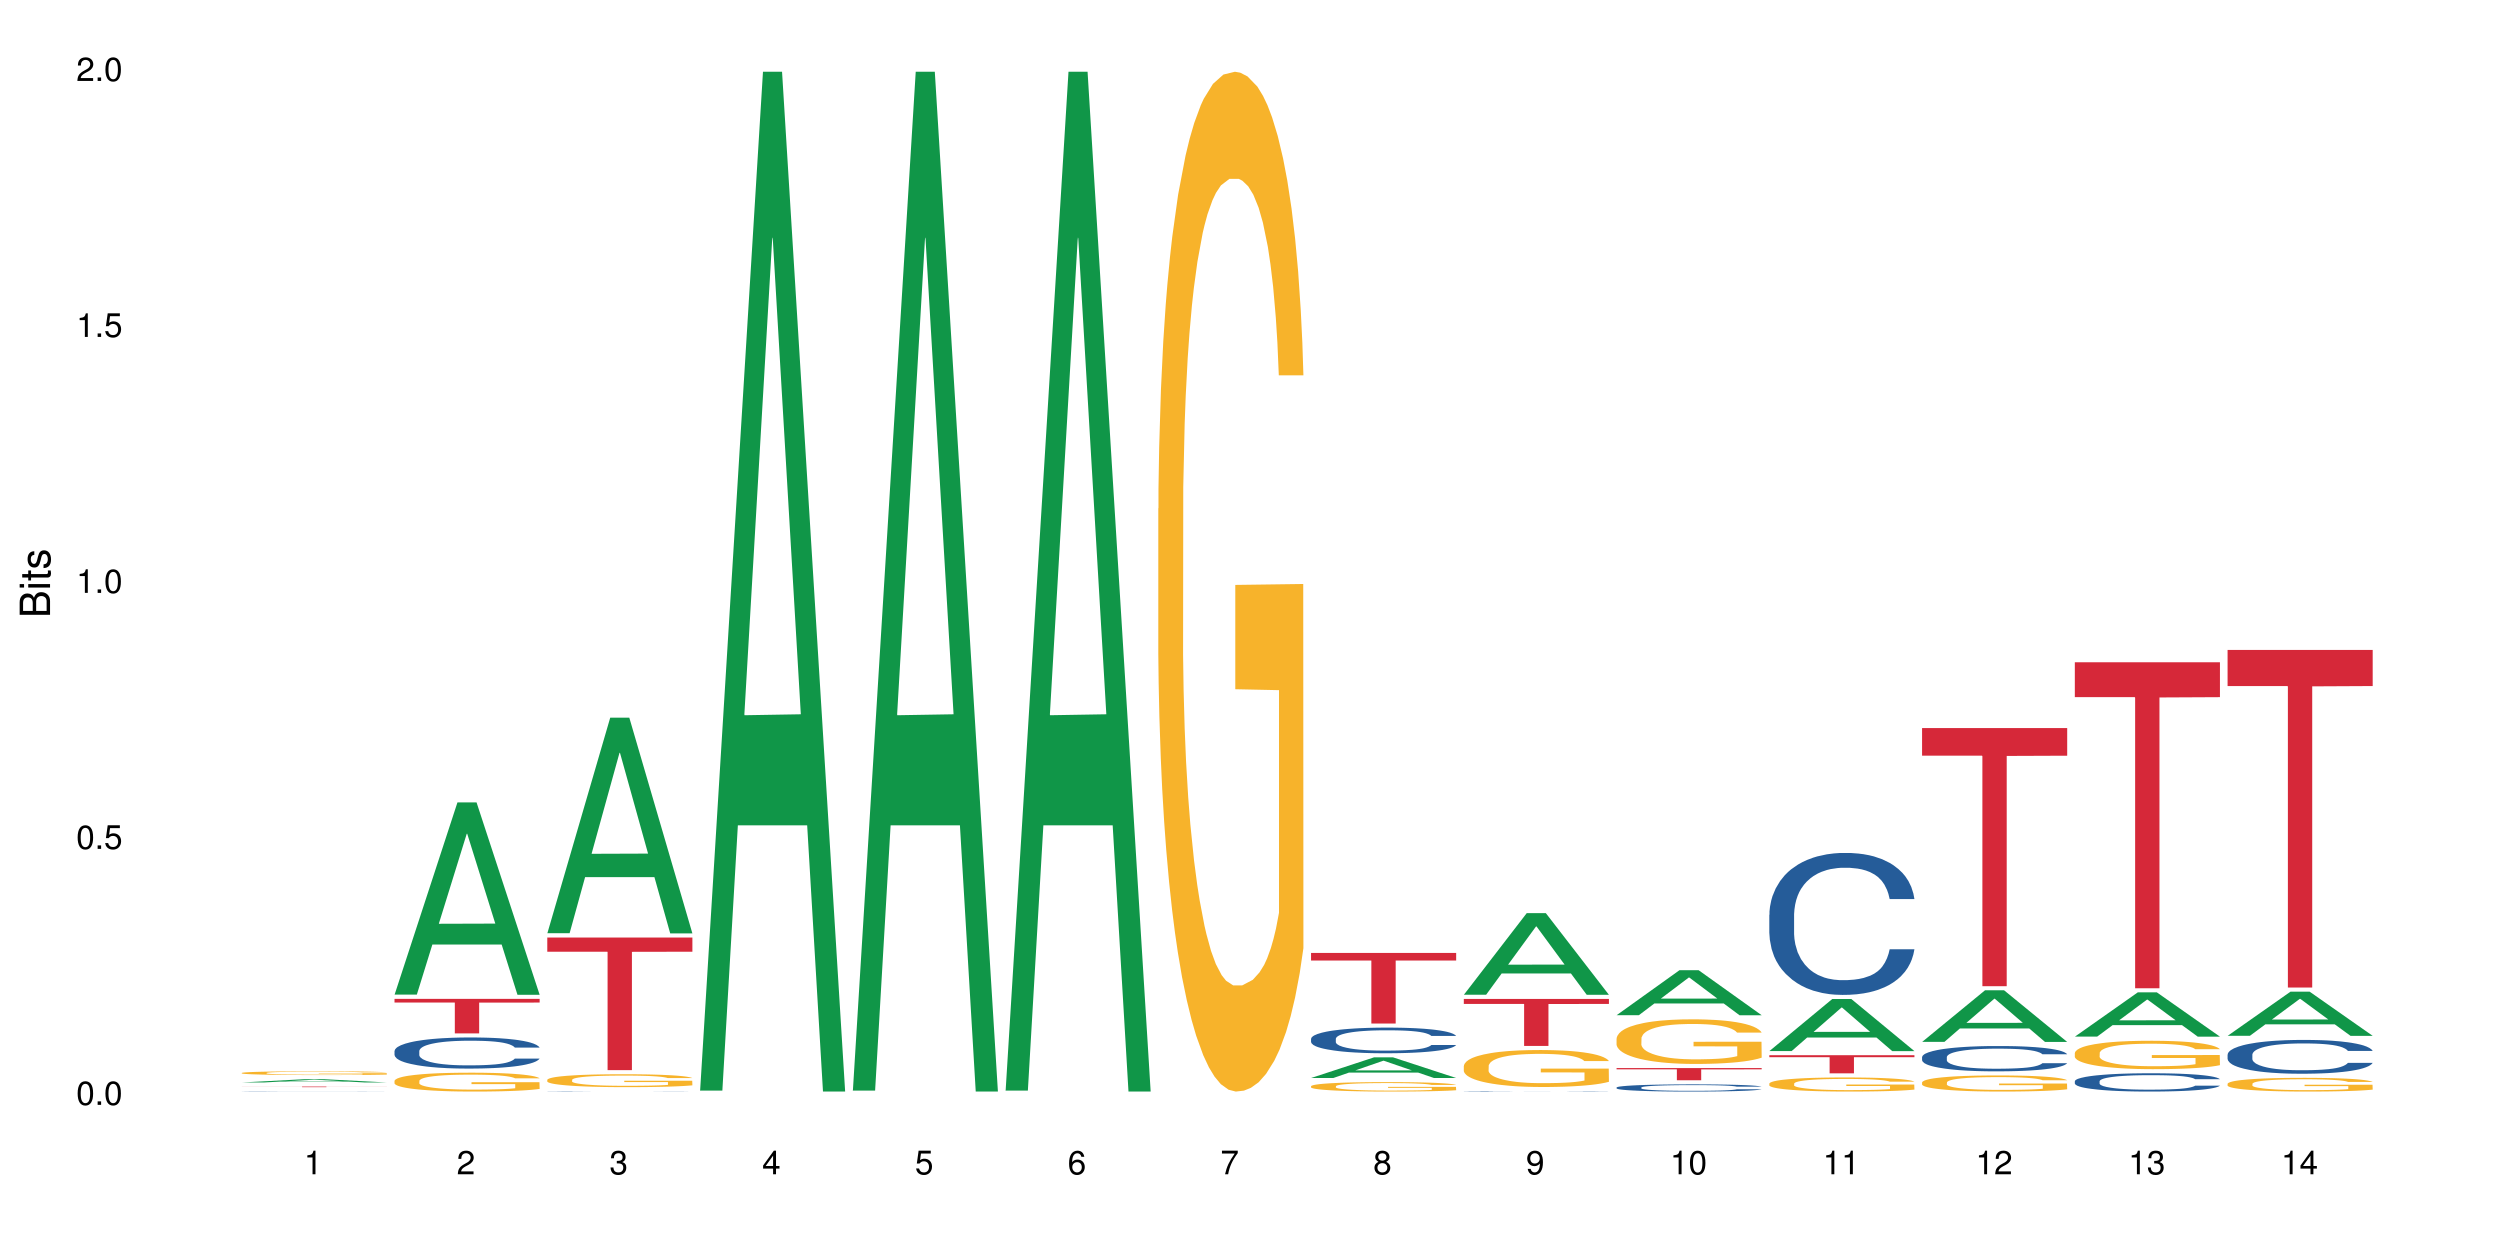 <?xml version="1.0" encoding="UTF-8"?>
<svg xmlns="http://www.w3.org/2000/svg" xmlns:xlink="http://www.w3.org/1999/xlink" width="720pt" height="360pt" viewBox="0 0 720 360" version="1.1">
<defs>
<g>
<symbol overflow="visible" id="glyph0-0">
<path style="stroke:none;" d=""/>
</symbol>
<symbol overflow="visible" id="glyph0-1">
<path style="stroke:none;" d="M 2.641 -6.797 C 2 -6.797 1.422 -6.531 1.078 -6.047 C 0.641 -5.453 0.406 -4.547 0.406 -3.297 C 0.406 -1 1.188 0.219 2.641 0.219 C 4.078 0.219 4.859 -1 4.859 -3.234 C 4.859 -4.562 4.656 -5.438 4.203 -6.047 C 3.844 -6.531 3.281 -6.797 2.641 -6.797 Z M 2.641 -6.047 C 3.547 -6.047 4 -5.125 4 -3.312 C 4 -1.375 3.562 -0.484 2.625 -0.484 C 1.734 -0.484 1.281 -1.422 1.281 -3.281 C 1.281 -5.141 1.734 -6.047 2.641 -6.047 Z M 2.641 -6.047 "/>
</symbol>
<symbol overflow="visible" id="glyph0-2">
<path style="stroke:none;" d="M 1.828 -1 L 0.828 -1 L 0.828 0 L 1.828 0 Z M 1.828 -1 "/>
</symbol>
<symbol overflow="visible" id="glyph0-3">
<path style="stroke:none;" d="M 4.562 -6.797 L 1.062 -6.797 L 0.547 -3.094 L 1.328 -3.094 C 1.719 -3.562 2.047 -3.734 2.578 -3.734 C 3.484 -3.734 4.062 -3.109 4.062 -2.094 C 4.062 -1.125 3.484 -0.531 2.578 -0.531 C 1.828 -0.531 1.375 -0.906 1.188 -1.672 L 0.328 -1.672 C 0.453 -1.109 0.547 -0.844 0.75 -0.594 C 1.125 -0.078 1.828 0.219 2.594 0.219 C 3.969 0.219 4.922 -0.781 4.922 -2.219 C 4.922 -3.562 4.031 -4.484 2.719 -4.484 C 2.25 -4.484 1.859 -4.359 1.469 -4.062 L 1.734 -5.969 L 4.562 -5.969 Z M 4.562 -6.797 "/>
</symbol>
<symbol overflow="visible" id="glyph0-4">
<path style="stroke:none;" d="M 2.484 -4.844 L 2.484 0 L 3.328 0 L 3.328 -6.797 L 2.766 -6.797 C 2.469 -5.75 2.281 -5.609 0.984 -5.453 L 0.984 -4.844 Z M 2.484 -4.844 "/>
</symbol>
<symbol overflow="visible" id="glyph0-5">
<path style="stroke:none;" d="M 4.859 -0.828 L 1.281 -0.828 C 1.359 -1.391 1.672 -1.75 2.5 -2.234 L 3.469 -2.75 C 4.406 -3.266 4.906 -3.969 4.906 -4.812 C 4.906 -5.375 4.672 -5.906 4.266 -6.266 C 3.859 -6.625 3.375 -6.797 2.719 -6.797 C 1.859 -6.797 1.219 -6.5 0.844 -5.922 C 0.609 -5.562 0.5 -5.125 0.484 -4.438 L 1.328 -4.438 C 1.359 -4.906 1.406 -5.188 1.531 -5.406 C 1.75 -5.812 2.188 -6.062 2.703 -6.062 C 3.469 -6.062 4.031 -5.516 4.031 -4.781 C 4.031 -4.25 3.719 -3.797 3.125 -3.438 L 2.234 -2.938 C 0.812 -2.141 0.406 -1.5 0.328 0 L 4.859 0 Z M 4.859 -0.828 "/>
</symbol>
<symbol overflow="visible" id="glyph0-6">
<path style="stroke:none;" d="M 2.125 -3.125 L 2.578 -3.125 C 3.516 -3.125 3.984 -2.703 3.984 -1.891 C 3.984 -1.031 3.469 -0.531 2.578 -0.531 C 1.656 -0.531 1.203 -0.984 1.156 -1.969 L 0.312 -1.969 C 0.344 -1.422 0.438 -1.078 0.609 -0.766 C 0.953 -0.109 1.625 0.219 2.547 0.219 C 3.953 0.219 4.859 -0.609 4.859 -1.906 C 4.859 -2.766 4.516 -3.25 3.703 -3.516 C 4.344 -3.766 4.656 -4.25 4.656 -4.938 C 4.656 -6.109 3.875 -6.797 2.578 -6.797 C 1.203 -6.797 0.484 -6.047 0.453 -4.609 L 1.297 -4.609 C 1.312 -5.016 1.344 -5.25 1.453 -5.453 C 1.641 -5.828 2.062 -6.062 2.594 -6.062 C 3.344 -6.062 3.797 -5.625 3.797 -4.906 C 3.797 -4.422 3.609 -4.141 3.25 -3.984 C 3.016 -3.891 2.719 -3.844 2.125 -3.844 Z M 2.125 -3.125 "/>
</symbol>
<symbol overflow="visible" id="glyph0-7">
<path style="stroke:none;" d="M 3.141 -1.625 L 3.141 0 L 3.984 0 L 3.984 -1.625 L 4.984 -1.625 L 4.984 -2.391 L 3.984 -2.391 L 3.984 -6.797 L 3.359 -6.797 L 0.266 -2.516 L 0.266 -1.625 Z M 3.141 -2.391 L 1 -2.391 L 3.141 -5.359 Z M 3.141 -2.391 "/>
</symbol>
<symbol overflow="visible" id="glyph0-8">
<path style="stroke:none;" d="M 4.781 -5.031 C 4.609 -6.141 3.891 -6.797 2.844 -6.797 C 2.094 -6.797 1.422 -6.438 1.031 -5.828 C 0.609 -5.172 0.406 -4.344 0.406 -3.094 C 0.406 -1.953 0.578 -1.234 0.984 -0.625 C 1.359 -0.078 1.953 0.219 2.703 0.219 C 3.984 0.219 4.922 -0.734 4.922 -2.078 C 4.922 -3.344 4.062 -4.234 2.844 -4.234 C 2.172 -4.234 1.641 -3.969 1.281 -3.469 C 1.281 -5.125 1.828 -6.047 2.797 -6.047 C 3.391 -6.047 3.797 -5.672 3.938 -5.031 Z M 2.734 -3.484 C 3.547 -3.484 4.062 -2.922 4.062 -2 C 4.062 -1.156 3.484 -0.531 2.703 -0.531 C 1.922 -0.531 1.328 -1.188 1.328 -2.047 C 1.328 -2.891 1.906 -3.484 2.734 -3.484 Z M 2.734 -3.484 "/>
</symbol>
<symbol overflow="visible" id="glyph0-9">
<path style="stroke:none;" d="M 4.984 -6.797 L 0.438 -6.797 L 0.438 -5.969 L 4.109 -5.969 C 2.5 -3.656 1.828 -2.234 1.328 0 L 2.219 0 C 2.594 -2.172 3.453 -4.047 4.984 -6.094 Z M 4.984 -6.797 "/>
</symbol>
<symbol overflow="visible" id="glyph0-10">
<path style="stroke:none;" d="M 3.75 -3.578 C 4.453 -4 4.688 -4.344 4.688 -4.984 C 4.688 -6.047 3.844 -6.797 2.641 -6.797 C 1.438 -6.797 0.594 -6.047 0.594 -4.984 C 0.594 -4.359 0.828 -4.016 1.516 -3.578 C 0.734 -3.203 0.359 -2.641 0.359 -1.891 C 0.359 -0.641 1.297 0.219 2.641 0.219 C 3.984 0.219 4.922 -0.641 4.922 -1.875 C 4.922 -2.641 4.531 -3.203 3.75 -3.578 Z M 2.641 -6.047 C 3.359 -6.047 3.812 -5.625 3.812 -4.969 C 3.812 -4.344 3.344 -3.922 2.641 -3.922 C 1.922 -3.922 1.453 -4.344 1.453 -4.984 C 1.453 -5.625 1.922 -6.047 2.641 -6.047 Z M 2.641 -3.203 C 3.484 -3.203 4.062 -2.672 4.062 -1.875 C 4.062 -1.062 3.484 -0.531 2.625 -0.531 C 1.797 -0.531 1.219 -1.078 1.219 -1.875 C 1.219 -2.672 1.797 -3.203 2.641 -3.203 Z M 2.641 -3.203 "/>
</symbol>
<symbol overflow="visible" id="glyph0-11">
<path style="stroke:none;" d="M 0.516 -1.547 C 0.672 -0.438 1.406 0.219 2.438 0.219 C 3.188 0.219 3.859 -0.141 4.266 -0.75 C 4.688 -1.406 4.891 -2.25 4.891 -3.484 C 4.891 -4.625 4.703 -5.359 4.312 -5.953 C 3.938 -6.5 3.344 -6.797 2.594 -6.797 C 1.297 -6.797 0.359 -5.844 0.359 -4.516 C 0.359 -3.25 1.234 -2.344 2.453 -2.344 C 3.094 -2.344 3.562 -2.578 4.016 -3.109 C 4 -1.453 3.469 -0.531 2.5 -0.531 C 1.906 -0.531 1.484 -0.906 1.359 -1.547 Z M 2.578 -6.062 C 3.375 -6.062 3.969 -5.406 3.969 -4.531 C 3.969 -3.688 3.375 -3.094 2.547 -3.094 C 1.734 -3.094 1.234 -3.672 1.234 -4.578 C 1.234 -5.438 1.797 -6.062 2.578 -6.062 Z M 2.578 -6.062 "/>
</symbol>
<symbol overflow="visible" id="glyph1-0">
<path style="stroke:none;" d=""/>
</symbol>
<symbol overflow="visible" id="glyph1-1">
<path style="stroke:none;" d="M 0 -0.953 L 0 -4.891 C 0 -5.719 -0.234 -6.344 -0.734 -6.797 C -1.188 -7.234 -1.812 -7.469 -2.5 -7.469 C -3.547 -7.469 -4.188 -7 -4.625 -5.875 C -4.984 -6.672 -5.641 -7.094 -6.531 -7.094 C -7.156 -7.094 -7.734 -6.859 -8.141 -6.391 C -8.562 -5.938 -8.75 -5.344 -8.75 -4.5 L -8.75 -0.953 Z M -4.984 -2.062 L -7.766 -2.062 L -7.766 -4.219 C -7.766 -4.844 -7.688 -5.203 -7.453 -5.5 C -7.219 -5.812 -6.859 -5.969 -6.375 -5.969 C -5.906 -5.969 -5.531 -5.812 -5.297 -5.5 C -5.062 -5.203 -4.984 -4.844 -4.984 -4.219 Z M -0.984 -2.062 L -4 -2.062 L -4 -4.781 C -4 -5.328 -3.859 -5.688 -3.578 -5.953 C -3.297 -6.219 -2.922 -6.359 -2.484 -6.359 C -2.062 -6.359 -1.688 -6.219 -1.406 -5.953 C -1.109 -5.688 -0.984 -5.328 -0.984 -4.781 Z M -0.984 -2.062 "/>
</symbol>
<symbol overflow="visible" id="glyph1-2">
<path style="stroke:none;" d="M -6.281 -1.797 L -6.281 -0.797 L 0 -0.797 L 0 -1.797 Z M -8.75 -1.797 L -8.75 -0.797 L -7.484 -0.797 L -7.484 -1.797 Z M -8.75 -1.797 "/>
</symbol>
<symbol overflow="visible" id="glyph1-3">
<path style="stroke:none;" d="M -6.281 -3.047 L -6.281 -2.016 L -8.016 -2.016 L -8.016 -1.016 L -6.281 -1.016 L -6.281 -0.172 L -5.469 -0.172 L -5.469 -1.016 L -0.719 -1.016 C -0.078 -1.016 0.281 -1.453 0.281 -2.234 C 0.281 -2.469 0.25 -2.719 0.188 -3.047 L -0.641 -3.047 C -0.609 -2.922 -0.594 -2.766 -0.594 -2.562 C -0.594 -2.141 -0.719 -2.016 -1.156 -2.016 L -5.469 -2.016 L -5.469 -3.047 Z M -6.281 -3.047 "/>
</symbol>
<symbol overflow="visible" id="glyph1-4">
<path style="stroke:none;" d="M -4.531 -5.25 C -5.766 -5.25 -6.469 -4.422 -6.469 -2.969 C -6.469 -1.516 -5.719 -0.562 -4.547 -0.562 C -3.562 -0.562 -3.094 -1.062 -2.734 -2.562 L -2.516 -3.484 C -2.344 -4.188 -2.094 -4.469 -1.625 -4.469 C -1.047 -4.469 -0.641 -3.875 -0.641 -3 C -0.641 -2.453 -0.797 -2 -1.062 -1.75 C -1.25 -1.594 -1.422 -1.531 -1.875 -1.469 L -1.875 -0.406 C -0.422 -0.453 0.281 -1.266 0.281 -2.922 C 0.281 -4.5 -0.5 -5.516 -1.719 -5.516 C -2.656 -5.516 -3.172 -4.984 -3.469 -3.734 L -3.703 -2.766 C -3.891 -1.953 -4.156 -1.609 -4.594 -1.609 C -5.172 -1.609 -5.547 -2.125 -5.547 -2.938 C -5.547 -3.75 -5.203 -4.172 -4.531 -4.203 Z M -4.531 -5.25 "/>
</symbol>
</g>
</defs>
<g id="surface120336">
<rect x="0" y="0" width="720" height="360" style="fill:rgb(100%,100%,100%);fill-opacity:1;stroke:none;"/>
<path style=" stroke:none;fill-rule:nonzero;fill:rgb(6.275%,58.824%,28.235%);fill-opacity:1;" d="M 69.629 311.75 L 69.676 311.75 L 87.758 310.801 L 93.25 310.801 L 111.422 311.75 L 105.039 311.75 L 100.484 311.504 L 80.523 311.504 L 76.059 311.75 L 69.629 311.75 L 82.445 311.398 L 98.652 311.398 L 90.57 310.957 L 90.48 310.953 L 90.391 310.957 L 82.398 311.398 L 82.445 311.398 Z M 69.629 311.75 "/>
<path style=" stroke:none;fill-rule:nonzero;fill:rgb(14.51%,36.078%,60%);fill-opacity:1;" d="M 69.629 314.324 L 69.68 314.324 L 69.68 314.32 L 69.832 314.32 L 70.191 314.316 L 70.547 314.312 L 71.465 314.309 L 72.738 314.305 L 74.062 314.301 L 75.031 314.297 L 75.898 314.297 L 77.887 314.293 L 79.16 314.293 L 80.535 314.289 L 86.195 314.289 L 88.234 314.285 L 95.266 314.285 L 96.746 314.289 L 102.148 314.289 L 104.289 314.293 L 105.258 314.293 L 106.785 314.297 L 107.957 314.297 L 108.773 314.301 L 109.691 314.305 L 110.504 314.309 L 111.117 314.312 L 111.422 314.312 L 103.93 314.312 L 103.523 314.309 L 102.758 314.305 L 101.992 314.305 L 100.922 314.301 L 99.957 314.301 L 98.629 314.297 L 84.664 314.297 L 83.594 314.301 L 81.453 314.301 L 80.383 314.305 L 79.617 314.305 L 78.754 314.309 L 78.242 314.309 L 77.785 314.312 L 77.375 314.316 L 77.07 314.316 L 76.867 314.32 L 76.766 314.324 L 76.766 314.336 L 76.867 314.336 L 77.121 314.34 L 77.785 314.344 L 78.754 314.348 L 79.875 314.352 L 80.945 314.355 L 82.371 314.355 L 83.645 314.359 L 86.551 314.359 L 88.184 314.363 L 94.094 314.363 L 95.418 314.359 L 99.852 314.359 L 100.871 314.355 L 102.148 314.355 L 102.91 314.352 L 103.523 314.348 L 103.98 314.348 L 104.289 314.344 L 111.422 314.344 L 111.117 314.348 L 110.66 314.352 L 110.199 314.352 L 109.484 314.355 L 108.672 314.355 L 107.5 314.359 L 106.531 314.363 L 104.082 314.363 L 102.809 314.367 L 98.375 314.367 L 96.797 314.371 L 84.867 314.371 L 82.27 314.367 L 80.383 314.367 L 78.906 314.363 L 76.203 314.363 L 74.371 314.359 L 73.25 314.355 L 72.484 314.352 L 71.617 314.352 L 71.004 314.348 L 70.293 314.344 L 69.781 314.34 L 69.629 314.332 Z M 69.629 314.324 "/>
<path style=" stroke:none;fill-rule:nonzero;fill:rgb(96.863%,70.196%,16.863%);fill-opacity:1;" d="M 69.629 308.996 L 69.68 308.996 L 69.68 308.977 L 69.883 308.934 L 70.395 308.871 L 71.055 308.82 L 71.77 308.781 L 72.23 308.758 L 72.992 308.73 L 73.656 308.707 L 75.336 308.664 L 77.477 308.621 L 78.652 308.602 L 79.977 308.586 L 81.863 308.566 L 82.727 308.559 L 85.379 308.543 L 88.387 308.535 L 91.699 308.531 L 93.227 308.531 L 95.316 308.535 L 98.172 308.547 L 99.801 308.559 L 101.078 308.566 L 102.402 308.578 L 104.031 308.598 L 105.562 308.625 L 106.785 308.648 L 108.008 308.676 L 109.027 308.711 L 109.895 308.742 L 110.66 308.785 L 111.117 308.82 L 111.422 308.855 L 104.34 308.855 L 103.93 308.82 L 103.473 308.793 L 102.707 308.762 L 101.941 308.738 L 101.18 308.719 L 99.75 308.691 L 98.527 308.676 L 97 308.664 L 95.52 308.652 L 93.84 308.648 L 92.82 308.645 L 90.117 308.645 L 87.672 308.652 L 86.246 308.66 L 85.227 308.668 L 83.797 308.684 L 82.934 308.695 L 82.422 308.703 L 80.895 308.734 L 79.875 308.762 L 79.312 308.781 L 78.602 308.812 L 78.09 308.836 L 77.531 308.879 L 77.223 308.906 L 76.816 308.977 L 76.766 309.152 L 76.918 309.191 L 77.223 309.234 L 77.633 309.27 L 78.242 309.305 L 78.855 309.336 L 79.926 309.375 L 80.844 309.398 L 81.555 309.418 L 82.934 309.445 L 83.492 309.453 L 84.816 309.469 L 86.195 309.484 L 87.875 309.496 L 89.148 309.504 L 91.188 309.508 L 93.789 309.508 L 96.848 309.5 L 98.781 309.492 L 100.109 309.484 L 100.977 309.48 L 102.047 309.469 L 102.809 309.457 L 103.523 309.445 L 104.391 309.43 L 104.391 309.191 L 91.801 309.191 L 91.801 309.078 L 111.371 309.078 L 111.422 309.469 L 110.352 309.496 L 109.027 309.52 L 107.754 309.539 L 106.43 309.559 L 104.543 309.574 L 103.012 309.59 L 100.668 309.602 L 98.527 309.609 L 96.285 309.617 L 94.297 309.621 L 91.953 309.621 L 89.863 309.617 L 87.621 309.613 L 85.836 309.605 L 84.207 309.594 L 82.574 309.582 L 80.535 309.562 L 79.211 309.543 L 77.836 309.523 L 76.461 309.5 L 75.234 309.473 L 74.422 309.449 L 73.605 309.426 L 72.738 309.398 L 71.922 309.363 L 71.312 309.332 L 70.75 309.297 L 70.344 309.266 L 69.934 309.219 L 69.73 309.184 L 69.629 309.152 Z M 69.629 308.996 "/>
<path style=" stroke:none;fill-rule:nonzero;fill:rgb(83.922%,15.686%,22.353%);fill-opacity:1;" d="M 69.629 312.93 L 111.422 312.93 L 111.422 312.949 L 94.004 312.949 L 94.004 313.105 L 86.996 313.105 L 86.996 312.949 L 69.629 312.949 Z M 69.629 312.93 "/>
<path style=" stroke:none;fill-rule:nonzero;fill:rgb(6.275%,58.824%,28.235%);fill-opacity:1;" d="M 113.621 286.445 L 113.668 286.391 L 131.75 231.082 L 137.242 231.082 L 155.418 286.496 L 149.031 286.496 L 144.477 272.031 L 124.52 272.031 L 120.051 286.445 L 113.621 286.445 L 126.438 266.047 L 142.645 265.996 L 134.562 240.137 L 134.477 240.082 L 134.387 240.238 L 126.395 265.996 L 126.438 266.047 Z M 113.621 286.445 "/>
<path style=" stroke:none;fill-rule:nonzero;fill:rgb(14.51%,36.078%,60%);fill-opacity:1;" d="M 113.621 302.695 L 113.672 302.688 L 113.672 302.488 L 113.828 302.18 L 114.184 301.785 L 114.539 301.516 L 115.457 301.031 L 116.73 300.566 L 118.059 300.207 L 119.023 299.992 L 119.891 299.828 L 121.879 299.527 L 123.152 299.371 L 124.531 299.23 L 126.211 299.094 L 127.434 299.012 L 130.188 298.879 L 132.227 298.82 L 133.805 298.797 L 137.223 298.797 L 139.258 298.832 L 140.738 298.871 L 142.367 298.938 L 143.746 299.012 L 146.141 299.191 L 148.281 299.418 L 149.25 299.551 L 150.777 299.805 L 151.949 300.051 L 152.766 300.262 L 153.684 300.566 L 154.5 300.934 L 155.109 301.352 L 155.418 301.703 L 148.281 301.703 L 147.926 301.375 L 147.516 301.121 L 146.75 300.785 L 145.988 300.551 L 144.918 300.312 L 143.949 300.156 L 142.625 300 L 141.453 299.902 L 140.227 299.828 L 139.055 299.781 L 136.812 299.73 L 134.215 299.73 L 133.246 299.746 L 131.258 299.812 L 130.188 299.871 L 128.66 299.984 L 127.59 300.09 L 126.312 300.254 L 125.449 300.395 L 124.379 300.605 L 123.613 300.797 L 122.746 301.066 L 122.234 301.27 L 121.777 301.5 L 121.371 301.77 L 121.062 302.055 L 120.859 302.359 L 120.758 302.652 L 120.758 303.922 L 120.859 304.219 L 121.113 304.562 L 121.777 305.059 L 122.746 305.496 L 123.867 305.84 L 124.938 306.082 L 125.551 306.199 L 126.363 306.328 L 127.641 306.492 L 129.473 306.656 L 130.543 306.723 L 132.176 306.789 L 133.855 306.82 L 136.098 306.82 L 138.086 306.789 L 139.414 306.746 L 140.789 306.68 L 142.676 306.543 L 143.848 306.41 L 144.867 306.254 L 145.629 306.102 L 146.141 305.969 L 146.906 305.715 L 147.516 305.438 L 147.977 305.152 L 148.281 304.871 L 155.418 304.871 L 155.109 305.199 L 154.652 305.52 L 154.191 305.758 L 153.48 306.043 L 152.664 306.297 L 151.492 306.582 L 150.523 306.773 L 149.25 306.977 L 148.078 307.133 L 146.805 307.27 L 144.918 307.434 L 143.695 307.516 L 142.367 307.59 L 140.789 307.656 L 138.801 307.715 L 136.66 307.746 L 134.672 307.754 L 132.531 307.738 L 130.953 307.703 L 128.863 307.633 L 126.262 307.484 L 124.379 307.328 L 122.898 307.172 L 121.625 307.008 L 120.199 306.789 L 118.363 306.426 L 117.242 306.148 L 116.477 305.922 L 115.609 305.602 L 115 305.312 L 114.285 304.855 L 113.777 304.273 L 113.621 303.824 Z M 113.621 302.695 "/>
<path style=" stroke:none;fill-rule:nonzero;fill:rgb(96.863%,70.196%,16.863%);fill-opacity:1;" d="M 113.621 311.262 L 113.672 311.258 L 113.672 311.156 L 113.879 310.934 L 114.387 310.625 L 115.051 310.375 L 115.762 310.176 L 116.223 310.07 L 116.988 309.922 L 117.648 309.812 L 119.332 309.59 L 121.473 309.379 L 122.645 309.293 L 123.969 309.207 L 125.855 309.113 L 126.723 309.078 L 129.371 309 L 132.379 308.949 L 135.691 308.934 L 137.223 308.938 L 139.312 308.957 L 142.164 309.012 L 143.797 309.062 L 145.07 309.113 L 146.395 309.176 L 148.027 309.277 L 149.555 309.395 L 150.777 309.516 L 152 309.664 L 153.02 309.824 L 153.887 309.996 L 154.652 310.203 L 155.109 310.379 L 155.418 310.551 L 148.332 310.551 L 147.926 310.379 L 147.465 310.246 L 146.699 310.082 L 145.938 309.961 L 145.172 309.867 L 143.746 309.738 L 142.523 309.66 L 140.992 309.59 L 139.516 309.543 L 137.832 309.516 L 136.812 309.504 L 134.113 309.504 L 131.664 309.539 L 130.238 309.578 L 129.219 309.617 L 127.793 309.691 L 126.926 309.754 L 126.414 309.793 L 124.887 309.945 L 123.867 310.086 L 123.305 310.18 L 122.594 310.328 L 122.082 310.461 L 121.523 310.66 L 121.219 310.809 L 120.809 311.148 L 120.758 312.043 L 120.91 312.23 L 121.219 312.434 L 121.625 312.613 L 122.234 312.801 L 122.848 312.945 L 123.918 313.141 L 124.836 313.27 L 125.551 313.352 L 126.926 313.488 L 127.484 313.531 L 128.812 313.621 L 130.188 313.691 L 131.871 313.75 L 133.145 313.781 L 135.184 313.805 L 137.781 313.805 L 140.84 313.773 L 142.777 313.734 L 144.102 313.695 L 144.969 313.66 L 146.039 313.605 L 146.805 313.555 L 147.516 313.5 L 148.383 313.418 L 148.383 312.23 L 135.793 312.227 L 135.793 311.668 L 155.367 311.664 L 155.418 313.605 L 154.348 313.738 L 153.02 313.871 L 151.746 313.969 L 150.422 314.055 L 148.535 314.148 L 147.008 314.207 L 144.664 314.277 L 142.523 314.32 L 140.277 314.352 L 138.293 314.367 L 135.945 314.371 L 133.855 314.359 L 131.613 314.332 L 129.832 314.293 L 128.199 314.242 L 126.57 314.176 L 124.531 314.074 L 123.203 313.988 L 121.828 313.883 L 120.453 313.762 L 119.23 313.625 L 118.414 313.523 L 117.598 313.402 L 116.73 313.254 L 115.918 313.086 L 115.305 312.93 L 114.742 312.758 L 114.336 312.594 L 113.93 312.371 L 113.727 312.191 L 113.621 312.035 Z M 113.621 311.262 "/>
<path style=" stroke:none;fill-rule:nonzero;fill:rgb(83.922%,15.686%,22.353%);fill-opacity:1;" d="M 113.621 287.676 L 155.418 287.676 L 155.418 288.738 L 138 288.75 L 138 297.617 L 130.988 297.617 L 130.988 288.758 L 130.887 288.738 L 113.621 288.738 Z M 113.621 287.676 "/>
<path style=" stroke:none;fill-rule:nonzero;fill:rgb(6.275%,58.824%,28.235%);fill-opacity:1;" d="M 157.617 268.77 L 157.66 268.711 L 175.746 206.68 L 181.238 206.68 L 199.41 268.828 L 193.023 268.828 L 188.469 252.605 L 168.512 252.605 L 164.047 268.77 L 157.617 268.77 L 170.43 245.895 L 186.641 245.836 L 178.559 216.832 L 178.469 216.773 L 178.379 216.949 L 170.387 245.836 L 170.43 245.895 Z M 157.617 268.77 "/>
<path style=" stroke:none;fill-rule:nonzero;fill:rgb(14.51%,36.078%,60%);fill-opacity:1;" d="M 157.617 314.32 L 157.668 314.32 L 157.668 314.316 L 157.82 314.312 L 158.176 314.309 L 158.535 314.309 L 159.449 314.301 L 160.727 314.297 L 162.051 314.293 L 163.02 314.293 L 163.887 314.289 L 165.871 314.289 L 167.148 314.285 L 168.523 314.285 L 170.207 314.281 L 187.738 314.281 L 190.133 314.285 L 192.273 314.285 L 193.242 314.289 L 194.773 314.289 L 195.945 314.293 L 196.758 314.293 L 197.676 314.297 L 198.492 314.301 L 199.105 314.305 L 199.41 314.309 L 192.273 314.309 L 191.918 314.305 L 191.512 314.305 L 189.98 314.297 L 188.91 314.297 L 187.941 314.293 L 185.445 314.293 L 184.223 314.289 L 174.18 314.289 L 172.652 314.293 L 170.309 314.293 L 169.441 314.297 L 168.371 314.297 L 167.605 314.301 L 166.738 314.305 L 166.23 314.305 L 165.77 314.309 L 165.363 314.309 L 165.059 314.312 L 164.855 314.316 L 164.75 314.32 L 164.75 314.332 L 164.855 314.336 L 165.109 314.34 L 165.77 314.344 L 166.738 314.348 L 167.859 314.352 L 168.93 314.355 L 170.359 314.355 L 171.633 314.359 L 186.668 314.359 L 187.84 314.355 L 189.625 314.355 L 190.133 314.352 L 190.898 314.352 L 191.512 314.348 L 191.969 314.344 L 192.273 314.34 L 199.41 314.34 L 199.105 314.344 L 198.645 314.348 L 198.188 314.352 L 197.473 314.352 L 196.656 314.355 L 195.484 314.359 L 194.516 314.359 L 193.242 314.363 L 192.07 314.363 L 190.797 314.367 L 186.363 314.367 L 184.781 314.371 L 172.855 314.371 L 170.258 314.367 L 168.371 314.367 L 166.891 314.363 L 165.617 314.363 L 164.191 314.359 L 162.355 314.355 L 161.234 314.355 L 160.469 314.352 L 159.605 314.348 L 158.992 314.348 L 158.277 314.34 L 157.77 314.336 L 157.617 314.332 Z M 157.617 314.32 "/>
<path style=" stroke:none;fill-rule:nonzero;fill:rgb(96.863%,70.196%,16.863%);fill-opacity:1;" d="M 157.617 310.973 L 157.668 310.969 L 157.668 310.902 L 157.871 310.75 L 158.379 310.539 L 159.043 310.367 L 159.758 310.23 L 160.215 310.16 L 160.98 310.059 L 161.641 309.98 L 163.324 309.828 L 165.465 309.688 L 166.637 309.625 L 167.961 309.566 L 169.848 309.504 L 170.715 309.48 L 173.363 309.426 L 176.371 309.391 L 179.684 309.383 L 181.215 309.383 L 183.305 309.398 L 186.156 309.434 L 187.789 309.469 L 189.062 309.504 L 190.387 309.547 L 192.02 309.617 L 193.547 309.695 L 194.773 309.777 L 195.996 309.879 L 197.016 309.988 L 197.879 310.109 L 198.645 310.25 L 199.105 310.371 L 199.41 310.488 L 192.324 310.488 L 191.918 310.371 L 191.457 310.277 L 190.695 310.164 L 189.93 310.086 L 189.164 310.02 L 187.738 309.93 L 186.516 309.875 L 184.984 309.828 L 183.508 309.797 L 181.824 309.777 L 180.805 309.773 L 178.105 309.773 L 175.66 309.797 L 174.23 309.824 L 173.211 309.852 L 171.785 309.902 L 170.918 309.941 L 170.41 309.969 L 168.879 310.074 L 167.859 310.168 L 167.301 310.234 L 166.586 310.336 L 166.078 310.426 L 165.516 310.562 L 165.211 310.664 L 164.801 310.895 L 164.75 311.508 L 164.906 311.637 L 165.211 311.777 L 165.617 311.898 L 166.23 312.027 L 166.84 312.125 L 167.91 312.258 L 168.828 312.348 L 169.543 312.402 L 170.918 312.496 L 171.48 312.527 L 172.805 312.586 L 174.18 312.637 L 175.863 312.676 L 177.137 312.695 L 179.176 312.715 L 181.773 312.715 L 184.832 312.691 L 186.77 312.664 L 188.094 312.637 L 188.961 312.613 L 190.031 312.578 L 190.797 312.543 L 191.512 312.508 L 192.375 312.449 L 192.375 311.637 L 179.789 311.633 L 179.789 311.254 L 199.359 311.25 L 199.41 312.578 L 198.34 312.668 L 197.016 312.758 L 195.738 312.824 L 194.414 312.883 L 192.527 312.949 L 191 312.988 L 188.656 313.035 L 186.516 313.066 L 184.273 313.086 L 182.285 313.098 L 179.941 313.102 L 177.852 313.094 L 175.609 313.074 L 173.824 313.047 L 172.191 313.012 L 170.562 312.969 L 168.523 312.898 L 167.199 312.84 L 165.82 312.77 L 164.445 312.684 L 163.223 312.59 L 162.406 312.52 L 161.59 312.438 L 160.727 312.336 L 159.91 312.223 L 159.297 312.117 L 158.738 311.996 L 158.328 311.883 L 157.922 311.73 L 157.719 311.609 L 157.617 311.504 Z M 157.617 310.973 "/>
<path style=" stroke:none;fill-rule:nonzero;fill:rgb(83.922%,15.686%,22.353%);fill-opacity:1;" d="M 157.617 270.008 L 199.41 270.008 L 199.41 274.094 L 181.992 274.129 L 181.992 308.203 L 174.984 308.203 L 174.984 274.168 L 174.883 274.094 L 157.617 274.094 Z M 157.617 270.008 "/>
<path style=" stroke:none;fill-rule:nonzero;fill:rgb(6.275%,58.824%,28.235%);fill-opacity:1;" d="M 201.609 314.094 L 201.652 313.82 L 219.738 20.664 L 225.23 20.664 L 243.402 314.371 L 237.02 314.371 L 232.465 237.703 L 212.504 237.703 L 208.039 314.094 L 201.609 314.094 L 214.426 205.988 L 230.633 205.711 L 222.551 68.648 L 222.461 68.375 L 222.371 69.199 L 214.379 205.711 L 214.426 205.988 Z M 201.609 314.094 "/>
<path style=" stroke:none;fill-rule:nonzero;fill:rgb(6.275%,58.824%,28.235%);fill-opacity:1;" d="M 245.602 314.094 L 245.648 313.82 L 263.73 20.664 L 269.223 20.664 L 287.398 314.371 L 281.012 314.371 L 276.457 237.703 L 256.496 237.703 L 252.031 314.094 L 245.602 314.094 L 258.418 205.988 L 274.625 205.711 L 266.543 68.648 L 266.457 68.375 L 266.367 69.199 L 258.375 205.711 L 258.418 205.988 Z M 245.602 314.094 "/>
<path style=" stroke:none;fill-rule:nonzero;fill:rgb(6.275%,58.824%,28.235%);fill-opacity:1;" d="M 289.598 314.094 L 289.641 313.82 L 307.727 20.664 L 313.219 20.664 L 331.391 314.371 L 325.004 314.371 L 320.449 237.703 L 300.492 237.703 L 296.027 314.094 L 289.598 314.094 L 302.41 205.988 L 318.621 205.711 L 310.539 68.648 L 310.449 68.375 L 310.359 69.199 L 302.367 205.711 L 302.41 205.988 Z M 289.598 314.094 "/>
<path style=" stroke:none;fill-rule:nonzero;fill:rgb(96.863%,70.196%,16.863%);fill-opacity:1;" d="M 333.59 146.461 L 333.641 146.191 L 333.641 140.828 L 333.844 128.758 L 334.355 112.129 L 335.016 98.449 L 335.73 87.719 L 336.188 82.086 L 336.953 74.039 L 337.617 68.141 L 339.297 56.07 L 341.438 44.805 L 342.609 39.977 L 343.938 35.414 L 345.82 30.32 L 346.688 28.441 L 349.34 24.148 L 352.348 21.469 L 355.66 20.664 L 357.188 20.93 L 359.277 22.004 L 362.133 24.953 L 363.762 27.637 L 365.035 30.32 L 366.363 33.805 L 367.992 39.172 L 369.523 45.609 L 370.746 52.047 L 371.969 60.094 L 372.988 68.676 L 373.855 78.062 L 374.617 89.328 L 375.078 98.715 L 375.383 108.105 L 368.297 108.105 L 367.891 98.715 L 367.434 91.477 L 366.668 82.625 L 365.902 76.188 L 365.141 71.09 L 363.711 64.117 L 362.488 59.824 L 360.961 56.07 L 359.48 53.656 L 357.801 52.047 L 356.781 51.508 L 354.078 51.508 L 351.633 53.387 L 350.207 55.531 L 349.188 57.68 L 347.758 61.703 L 346.891 64.922 L 346.383 67.066 L 344.855 75.383 L 343.836 82.891 L 343.273 87.988 L 342.559 96.035 L 342.051 103.277 L 341.488 114.004 L 341.184 122.051 L 340.777 140.293 L 340.727 188.574 L 340.879 198.766 L 341.184 209.762 L 341.59 219.418 L 342.203 229.609 L 342.816 237.391 L 343.887 247.852 L 344.801 254.824 L 345.516 259.383 L 346.891 266.625 L 347.453 269.039 L 348.777 273.867 L 350.152 277.625 L 351.836 280.844 L 353.109 282.453 L 355.148 283.793 L 357.75 283.793 L 360.805 282.184 L 362.742 280.039 L 364.07 277.891 L 364.934 276.016 L 366.004 273.062 L 366.77 270.383 L 367.484 267.43 L 368.352 262.871 L 368.352 198.766 L 355.762 198.496 L 355.762 168.457 L 375.332 168.188 L 375.383 273.062 L 374.312 280.305 L 372.988 287.281 L 371.715 292.645 L 370.387 297.203 L 368.504 302.301 L 366.973 305.52 L 364.629 309.273 L 362.488 311.688 L 360.246 313.297 L 358.258 314.102 L 355.914 314.371 L 353.824 313.836 L 351.582 312.227 L 349.797 310.078 L 348.168 307.398 L 346.535 303.91 L 344.496 298.277 L 343.172 293.719 L 341.797 288.086 L 340.418 281.379 L 339.195 274.137 L 338.379 268.504 L 337.566 262.066 L 336.699 254.02 L 335.883 244.898 L 335.273 236.586 L 334.711 227.195 L 334.305 218.344 L 333.895 206.277 L 333.691 196.621 L 333.59 188.305 Z M 333.59 146.461 "/>
<path style=" stroke:none;fill-rule:nonzero;fill:rgb(6.275%,58.824%,28.235%);fill-opacity:1;" d="M 377.582 310.461 L 377.629 310.453 L 395.711 304.52 L 401.203 304.52 L 419.375 310.465 L 412.992 310.465 L 408.438 308.914 L 388.477 308.914 L 384.012 310.461 L 377.582 310.461 L 390.398 308.273 L 406.605 308.266 L 398.523 305.492 L 398.434 305.488 L 398.348 305.504 L 390.352 308.266 L 390.398 308.273 Z M 377.582 310.461 "/>
<path style=" stroke:none;fill-rule:nonzero;fill:rgb(14.51%,36.078%,60%);fill-opacity:1;" d="M 377.582 299.172 L 377.633 299.164 L 377.633 299 L 377.785 298.746 L 378.145 298.422 L 378.5 298.199 L 379.418 297.801 L 380.691 297.414 L 382.016 297.117 L 382.984 296.941 L 383.852 296.809 L 385.84 296.559 L 387.113 296.43 L 388.488 296.316 L 390.172 296.199 L 391.395 296.133 L 394.148 296.023 L 396.188 295.977 L 397.766 295.957 L 401.18 295.957 L 403.219 295.984 L 404.699 296.02 L 406.328 296.074 L 407.703 296.133 L 410.102 296.281 L 412.242 296.469 L 413.211 296.578 L 414.738 296.789 L 415.91 296.992 L 416.727 297.164 L 417.645 297.414 L 418.461 297.719 L 419.07 298.062 L 419.375 298.355 L 412.242 298.355 L 411.883 298.082 L 411.477 297.875 L 410.711 297.598 L 409.949 297.402 L 408.879 297.207 L 407.91 297.078 L 406.582 296.949 L 405.41 296.867 L 404.188 296.809 L 403.016 296.77 L 400.773 296.727 L 398.176 296.727 L 397.207 296.742 L 395.219 296.793 L 394.148 296.844 L 392.617 296.938 L 391.547 297.023 L 390.273 297.16 L 389.406 297.273 L 388.336 297.449 L 387.574 297.605 L 386.707 297.828 L 386.195 297.996 L 385.738 298.184 L 385.332 298.406 L 385.023 298.645 L 384.82 298.895 L 384.719 299.137 L 384.719 300.184 L 384.82 300.426 L 385.074 300.711 L 385.738 301.121 L 386.707 301.48 L 387.828 301.762 L 388.898 301.965 L 389.508 302.059 L 390.324 302.168 L 391.598 302.301 L 393.434 302.438 L 394.504 302.492 L 396.137 302.543 L 397.816 302.57 L 400.059 302.57 L 402.047 302.543 L 403.371 302.512 L 404.75 302.457 L 406.633 302.344 L 407.809 302.234 L 408.828 302.105 L 409.59 301.977 L 410.102 301.871 L 410.863 301.66 L 411.477 301.43 L 411.934 301.195 L 412.242 300.965 L 419.375 300.965 L 419.07 301.234 L 418.613 301.5 L 418.152 301.695 L 417.441 301.93 L 416.625 302.141 L 415.453 302.375 L 414.484 302.531 L 413.211 302.699 L 412.039 302.828 L 410.762 302.941 L 408.879 303.078 L 407.652 303.145 L 406.328 303.207 L 404.75 303.262 L 402.762 303.309 L 400.621 303.336 L 398.633 303.34 L 396.492 303.328 L 394.914 303.301 L 392.824 303.238 L 390.223 303.117 L 388.336 302.992 L 386.859 302.863 L 385.586 302.727 L 384.156 302.543 L 382.324 302.246 L 381.203 302.02 L 380.438 301.828 L 379.57 301.566 L 378.961 301.328 L 378.246 300.953 L 377.734 300.473 L 377.582 300.102 Z M 377.582 299.172 "/>
<path style=" stroke:none;fill-rule:nonzero;fill:rgb(96.863%,70.196%,16.863%);fill-opacity:1;" d="M 377.582 312.812 L 377.633 312.809 L 377.633 312.762 L 377.836 312.648 L 378.348 312.492 L 379.012 312.367 L 379.723 312.27 L 380.184 312.215 L 380.945 312.141 L 381.609 312.086 L 383.293 311.973 L 385.434 311.871 L 386.605 311.824 L 387.93 311.781 L 389.816 311.734 L 390.684 311.719 L 393.332 311.68 L 396.34 311.652 L 399.652 311.645 L 401.18 311.648 L 403.27 311.656 L 406.125 311.684 L 407.758 311.711 L 409.031 311.734 L 410.355 311.766 L 411.988 311.816 L 413.516 311.875 L 414.738 311.938 L 415.961 312.012 L 416.98 312.09 L 417.848 312.18 L 418.613 312.281 L 419.07 312.371 L 419.375 312.457 L 412.293 312.457 L 411.883 312.371 L 411.426 312.301 L 410.66 312.219 L 409.898 312.16 L 409.133 312.113 L 407.703 312.047 L 406.48 312.008 L 404.953 311.973 L 403.477 311.953 L 401.793 311.938 L 400.773 311.93 L 398.07 311.93 L 395.625 311.949 L 394.199 311.969 L 393.18 311.988 L 391.754 312.027 L 390.887 312.055 L 390.375 312.074 L 388.848 312.152 L 387.828 312.223 L 387.266 312.27 L 386.555 312.344 L 386.043 312.41 L 385.484 312.512 L 385.176 312.586 L 384.77 312.754 L 384.719 313.203 L 384.871 313.297 L 385.176 313.398 L 385.586 313.488 L 386.195 313.586 L 386.809 313.656 L 387.879 313.754 L 388.797 313.816 L 389.508 313.859 L 390.887 313.926 L 391.445 313.949 L 392.77 313.996 L 394.148 314.031 L 395.828 314.059 L 397.105 314.074 L 399.141 314.086 L 401.742 314.086 L 404.801 314.07 L 406.738 314.051 L 408.062 314.031 L 408.93 314.016 L 410 313.988 L 410.762 313.961 L 411.477 313.934 L 412.344 313.895 L 412.344 313.297 L 399.754 313.297 L 399.754 313.016 L 419.324 313.016 L 419.375 313.988 L 418.305 314.055 L 416.98 314.121 L 415.707 314.168 L 414.383 314.211 L 412.496 314.258 L 410.969 314.289 L 408.621 314.324 L 406.48 314.348 L 404.238 314.359 L 402.25 314.367 L 399.906 314.371 L 397.816 314.367 L 395.574 314.352 L 393.789 314.332 L 392.16 314.305 L 390.527 314.273 L 388.488 314.223 L 387.164 314.18 L 385.789 314.125 L 384.414 314.066 L 383.191 313.996 L 382.375 313.945 L 381.559 313.887 L 380.691 313.812 L 379.875 313.727 L 379.266 313.648 L 378.703 313.562 L 378.297 313.48 L 377.891 313.367 L 377.684 313.277 L 377.582 313.199 Z M 377.582 312.812 "/>
<path style=" stroke:none;fill-rule:nonzero;fill:rgb(83.922%,15.686%,22.353%);fill-opacity:1;" d="M 377.582 274.445 L 419.375 274.445 L 419.375 276.625 L 401.957 276.641 L 401.957 294.777 L 394.949 294.777 L 394.949 276.66 L 394.848 276.625 L 377.582 276.625 Z M 377.582 274.445 "/>
<path style=" stroke:none;fill-rule:nonzero;fill:rgb(6.275%,58.824%,28.235%);fill-opacity:1;" d="M 421.578 286.484 L 421.621 286.461 L 439.703 262.977 L 445.195 262.977 L 463.371 286.508 L 456.984 286.508 L 452.43 280.363 L 432.473 280.363 L 428.008 286.484 L 421.578 286.484 L 434.391 277.824 L 450.602 277.801 L 442.52 266.82 L 442.43 266.797 L 442.34 266.863 L 434.348 277.801 L 434.391 277.824 Z M 421.578 286.484 "/>
<path style=" stroke:none;fill-rule:nonzero;fill:rgb(14.51%,36.078%,60%);fill-opacity:1;" d="M 421.578 314.293 L 421.629 314.293 L 421.781 314.285 L 422.492 314.277 L 423.41 314.27 L 424.684 314.262 L 426.012 314.258 L 426.98 314.254 L 427.844 314.25 L 429.832 314.246 L 431.105 314.246 L 432.484 314.242 L 434.164 314.242 L 435.391 314.238 L 438.141 314.238 L 440.18 314.234 L 445.176 314.234 L 447.215 314.238 L 451.699 314.238 L 454.094 314.242 L 456.234 314.246 L 457.203 314.246 L 458.73 314.25 L 459.906 314.254 L 460.719 314.258 L 461.637 314.262 L 462.453 314.27 L 463.062 314.273 L 463.371 314.281 L 456.234 314.281 L 455.879 314.273 L 455.469 314.27 L 454.707 314.266 L 453.941 314.262 L 452.871 314.258 L 451.902 314.258 L 450.578 314.254 L 449.406 314.254 L 448.184 314.25 L 439.211 314.25 L 438.141 314.254 L 435.543 314.254 L 434.266 314.258 L 433.402 314.262 L 432.332 314.262 L 431.566 314.266 L 430.699 314.27 L 430.191 314.273 L 429.73 314.277 L 429.324 314.281 L 429.02 314.285 L 428.812 314.289 L 428.711 314.293 L 428.711 314.312 L 428.812 314.316 L 429.07 314.324 L 429.73 314.332 L 430.699 314.336 L 431.82 314.344 L 432.891 314.344 L 433.504 314.348 L 434.32 314.348 L 435.594 314.352 L 437.426 314.355 L 448.742 314.355 L 450.629 314.352 L 451.801 314.352 L 452.82 314.348 L 453.586 314.348 L 454.094 314.344 L 454.859 314.34 L 455.469 314.336 L 455.93 314.332 L 456.234 314.328 L 463.371 314.328 L 463.062 314.332 L 462.148 314.34 L 461.434 314.344 L 460.617 314.348 L 459.445 314.352 L 458.477 314.355 L 457.203 314.359 L 456.031 314.359 L 454.758 314.363 L 452.871 314.367 L 450.324 314.367 L 448.742 314.371 L 438.906 314.371 L 436.816 314.367 L 434.215 314.367 L 432.332 314.363 L 430.852 314.363 L 429.578 314.359 L 428.152 314.355 L 426.316 314.352 L 425.195 314.348 L 424.43 314.344 L 423.562 314.34 L 422.953 314.332 L 422.238 314.328 L 421.73 314.316 L 421.578 314.312 Z M 421.578 314.293 "/>
<path style=" stroke:none;fill-rule:nonzero;fill:rgb(96.863%,70.196%,16.863%);fill-opacity:1;" d="M 421.578 306.969 L 421.629 306.957 L 421.629 306.766 L 421.832 306.324 L 422.34 305.723 L 423.004 305.227 L 423.719 304.84 L 424.176 304.633 L 424.941 304.344 L 425.602 304.129 L 427.285 303.691 L 429.426 303.281 L 430.598 303.105 L 431.922 302.941 L 433.809 302.758 L 434.676 302.688 L 437.324 302.531 L 440.332 302.438 L 443.645 302.406 L 445.176 302.418 L 447.266 302.457 L 450.117 302.562 L 451.75 302.66 L 453.023 302.758 L 454.348 302.883 L 455.98 303.078 L 457.508 303.312 L 458.73 303.543 L 459.957 303.836 L 460.977 304.148 L 461.84 304.488 L 462.605 304.895 L 463.062 305.238 L 463.371 305.578 L 456.285 305.578 L 455.879 305.238 L 455.418 304.973 L 454.656 304.652 L 453.891 304.418 L 453.125 304.234 L 451.699 303.98 L 450.477 303.828 L 448.945 303.691 L 447.469 303.602 L 445.785 303.543 L 444.766 303.523 L 442.066 303.523 L 439.617 303.594 L 438.191 303.672 L 437.172 303.75 L 435.746 303.895 L 434.879 304.012 L 434.371 304.09 L 432.84 304.391 L 431.82 304.664 L 431.262 304.848 L 430.547 305.141 L 430.035 305.402 L 429.477 305.793 L 429.172 306.082 L 428.762 306.746 L 428.711 308.496 L 428.863 308.863 L 429.172 309.262 L 429.578 309.613 L 430.191 309.984 L 430.801 310.266 L 431.871 310.645 L 432.789 310.898 L 433.504 311.062 L 434.879 311.324 L 435.441 311.414 L 436.766 311.586 L 438.141 311.723 L 439.824 311.84 L 441.098 311.898 L 443.137 311.949 L 445.734 311.949 L 448.793 311.891 L 450.73 311.812 L 452.055 311.734 L 452.922 311.664 L 453.992 311.559 L 454.758 311.461 L 455.469 311.355 L 456.336 311.188 L 456.336 308.863 L 443.746 308.855 L 443.746 307.766 L 463.32 307.754 L 463.371 311.559 L 462.301 311.82 L 460.977 312.074 L 459.699 312.27 L 458.375 312.434 L 456.488 312.617 L 454.961 312.734 L 452.617 312.871 L 450.477 312.961 L 448.234 313.016 L 446.246 313.047 L 443.898 313.055 L 441.812 313.035 L 439.566 312.977 L 437.785 312.902 L 436.152 312.805 L 434.523 312.676 L 432.484 312.473 L 431.16 312.309 L 429.781 312.102 L 428.406 311.859 L 427.184 311.598 L 426.367 311.395 L 425.551 311.16 L 424.684 310.867 L 423.871 310.539 L 423.258 310.234 L 422.699 309.895 L 422.289 309.574 L 421.883 309.137 L 421.68 308.785 L 421.578 308.484 Z M 421.578 306.969 "/>
<path style=" stroke:none;fill-rule:nonzero;fill:rgb(83.922%,15.686%,22.353%);fill-opacity:1;" d="M 421.578 287.688 L 463.371 287.688 L 463.371 289.137 L 445.953 289.148 L 445.953 301.227 L 438.945 301.227 L 438.945 289.16 L 438.844 289.137 L 421.578 289.137 Z M 421.578 287.688 "/>
<path style=" stroke:none;fill-rule:nonzero;fill:rgb(6.275%,58.824%,28.235%);fill-opacity:1;" d="M 465.57 292.371 L 465.613 292.359 L 483.699 279.41 L 489.191 279.41 L 507.363 292.387 L 500.977 292.387 L 496.426 288.996 L 476.465 288.996 L 472 292.371 L 465.57 292.371 L 478.383 287.598 L 494.594 287.586 L 486.512 281.527 L 486.422 281.516 L 486.332 281.555 L 478.34 287.586 L 478.383 287.598 Z M 465.57 292.371 "/>
<path style=" stroke:none;fill-rule:nonzero;fill:rgb(14.51%,36.078%,60%);fill-opacity:1;" d="M 465.57 313.199 L 465.621 313.199 L 465.621 313.152 L 465.773 313.082 L 466.129 312.988 L 466.488 312.926 L 467.406 312.816 L 468.68 312.707 L 470.004 312.625 L 470.973 312.574 L 471.84 312.535 L 473.828 312.465 L 475.102 312.43 L 476.477 312.398 L 478.16 312.367 L 479.383 312.348 L 482.133 312.316 L 484.172 312.305 L 485.754 312.297 L 489.168 312.297 L 491.207 312.305 L 492.684 312.316 L 494.316 312.328 L 495.691 312.348 L 498.086 312.387 L 500.227 312.441 L 501.195 312.473 L 502.727 312.531 L 503.898 312.586 L 504.715 312.637 L 505.629 312.707 L 506.445 312.793 L 507.059 312.891 L 507.363 312.969 L 500.227 312.969 L 499.871 312.895 L 499.465 312.836 L 498.699 312.758 L 497.934 312.703 L 496.863 312.648 L 495.895 312.613 L 494.57 312.574 L 493.398 312.555 L 492.176 312.535 L 491.004 312.523 L 488.762 312.512 L 486.16 312.512 L 485.191 312.516 L 483.203 312.531 L 482.133 312.547 L 480.605 312.574 L 479.535 312.598 L 478.262 312.637 L 477.395 312.668 L 476.324 312.715 L 475.559 312.762 L 474.691 312.824 L 474.184 312.871 L 473.727 312.922 L 473.316 312.984 L 473.012 313.051 L 472.809 313.121 L 472.707 313.191 L 472.707 313.484 L 472.809 313.551 L 473.062 313.633 L 473.727 313.746 L 474.691 313.848 L 475.812 313.926 L 476.883 313.984 L 477.496 314.012 L 478.312 314.039 L 479.586 314.078 L 481.422 314.117 L 482.492 314.133 L 484.121 314.148 L 485.805 314.156 L 488.047 314.156 L 490.035 314.148 L 491.359 314.137 L 492.734 314.121 L 494.621 314.09 L 495.793 314.059 L 496.812 314.023 L 497.578 313.988 L 498.086 313.957 L 498.852 313.898 L 499.465 313.836 L 499.922 313.77 L 500.227 313.703 L 507.363 313.703 L 507.059 313.781 L 506.598 313.852 L 506.141 313.91 L 505.426 313.973 L 504.609 314.035 L 503.438 314.102 L 502.469 314.145 L 501.195 314.191 L 500.023 314.227 L 498.75 314.258 L 496.863 314.297 L 495.641 314.316 L 494.316 314.332 L 492.734 314.348 L 490.746 314.359 L 488.605 314.367 L 486.621 314.371 L 484.48 314.367 L 482.898 314.359 L 480.809 314.344 L 478.211 314.309 L 476.324 314.273 L 474.848 314.234 L 473.57 314.199 L 472.145 314.148 L 470.309 314.062 L 469.188 314 L 468.426 313.945 L 467.559 313.871 L 466.945 313.805 L 466.23 313.699 L 465.723 313.566 L 465.57 313.461 Z M 465.57 313.199 "/>
<path style=" stroke:none;fill-rule:nonzero;fill:rgb(96.863%,70.196%,16.863%);fill-opacity:1;" d="M 465.57 299.07 L 465.621 299.059 L 465.621 298.824 L 465.824 298.297 L 466.336 297.566 L 466.996 296.969 L 467.711 296.5 L 468.168 296.254 L 468.934 295.902 L 469.598 295.641 L 471.277 295.113 L 473.418 294.621 L 474.59 294.41 L 475.918 294.211 L 477.801 293.988 L 478.668 293.906 L 481.32 293.719 L 484.324 293.598 L 487.641 293.562 L 489.168 293.574 L 491.258 293.625 L 494.113 293.754 L 495.742 293.871 L 497.016 293.988 L 498.344 294.141 L 499.973 294.375 L 501.504 294.656 L 502.727 294.938 L 503.949 295.289 L 504.969 295.664 L 505.836 296.078 L 506.598 296.57 L 507.059 296.98 L 507.363 297.391 L 500.277 297.391 L 499.871 296.98 L 499.414 296.664 L 498.648 296.277 L 497.883 295.996 L 497.117 295.77 L 495.691 295.465 L 494.469 295.277 L 492.941 295.113 L 491.461 295.008 L 489.781 294.938 L 488.762 294.914 L 486.059 294.914 L 483.613 294.996 L 482.184 295.09 L 481.164 295.184 L 479.738 295.359 L 478.871 295.5 L 478.363 295.594 L 476.832 295.961 L 475.812 296.289 L 475.254 296.512 L 474.539 296.863 L 474.031 297.18 L 473.469 297.648 L 473.164 298.004 L 472.758 298.801 L 472.707 300.914 L 472.859 301.359 L 473.164 301.84 L 473.57 302.262 L 474.184 302.711 L 474.797 303.051 L 475.867 303.508 L 476.781 303.812 L 477.496 304.012 L 478.871 304.328 L 479.434 304.438 L 480.758 304.648 L 482.133 304.812 L 483.816 304.953 L 485.09 305.023 L 487.129 305.082 L 489.73 305.082 L 492.785 305.012 L 494.723 304.918 L 496.047 304.824 L 496.914 304.742 L 497.984 304.613 L 498.75 304.496 L 499.465 304.363 L 500.328 304.164 L 500.328 301.359 L 487.742 301.348 L 487.742 300.031 L 507.312 300.02 L 507.363 304.613 L 506.293 304.93 L 504.969 305.234 L 503.695 305.469 L 502.367 305.668 L 500.484 305.891 L 498.953 306.031 L 496.609 306.195 L 494.469 306.301 L 492.227 306.371 L 490.238 306.406 L 487.895 306.418 L 485.805 306.395 L 483.562 306.324 L 481.777 306.23 L 480.148 306.113 L 478.516 305.961 L 476.477 305.715 L 475.152 305.516 L 473.777 305.27 L 472.398 304.977 L 471.176 304.66 L 470.359 304.41 L 469.547 304.129 L 468.68 303.777 L 467.863 303.379 L 467.25 303.016 L 466.691 302.605 L 466.285 302.215 L 465.875 301.688 L 465.672 301.266 L 465.57 300.902 Z M 465.57 299.07 "/>
<path style=" stroke:none;fill-rule:nonzero;fill:rgb(83.922%,15.686%,22.353%);fill-opacity:1;" d="M 465.57 307.598 L 507.363 307.598 L 507.363 307.977 L 489.945 307.98 L 489.945 311.117 L 482.938 311.117 L 482.938 307.984 L 482.836 307.977 L 465.57 307.977 Z M 465.57 307.598 "/>
<path style=" stroke:none;fill-rule:nonzero;fill:rgb(6.275%,58.824%,28.235%);fill-opacity:1;" d="M 509.562 302.711 L 509.609 302.695 L 527.691 287.715 L 533.184 287.715 L 551.355 302.723 L 544.973 302.723 L 540.418 298.809 L 520.457 298.809 L 515.992 302.711 L 509.562 302.711 L 522.379 297.188 L 538.586 297.172 L 530.504 290.168 L 530.414 290.152 L 530.324 290.195 L 522.332 297.172 L 522.379 297.188 Z M 509.562 302.711 "/>
<path style=" stroke:none;fill-rule:nonzero;fill:rgb(14.51%,36.078%,60%);fill-opacity:1;" d="M 509.562 263.453 L 509.613 263.414 L 509.613 262.52 L 509.766 261.102 L 510.125 259.309 L 510.48 258.074 L 511.398 255.871 L 512.672 253.742 L 513.996 252.098 L 514.965 251.125 L 515.832 250.379 L 517.82 248.996 L 519.094 248.289 L 520.469 247.652 L 522.152 247.02 L 523.375 246.645 L 526.129 246.047 L 528.168 245.785 L 529.746 245.672 L 533.16 245.672 L 535.199 245.824 L 536.68 246.008 L 538.309 246.309 L 539.684 246.645 L 542.082 247.465 L 544.223 248.512 L 545.191 249.109 L 546.719 250.27 L 547.891 251.387 L 548.707 252.359 L 549.625 253.742 L 550.441 255.422 L 551.051 257.328 L 551.355 258.934 L 544.223 258.934 L 543.863 257.438 L 543.457 256.281 L 542.691 254.75 L 541.93 253.668 L 540.859 252.582 L 539.891 251.875 L 538.562 251.164 L 537.391 250.715 L 536.168 250.379 L 534.996 250.156 L 532.754 249.93 L 530.152 249.93 L 529.188 250.008 L 527.199 250.305 L 526.129 250.566 L 524.598 251.09 L 523.527 251.574 L 522.254 252.32 L 521.387 252.957 L 520.316 253.93 L 519.555 254.789 L 518.688 256.02 L 518.176 256.953 L 517.719 258 L 517.309 259.23 L 517.004 260.539 L 516.801 261.922 L 516.699 263.266 L 516.699 269.055 L 516.801 270.398 L 517.055 271.969 L 517.719 274.246 L 518.688 276.227 L 519.809 277.797 L 520.879 278.918 L 521.488 279.441 L 522.305 280.039 L 523.578 280.785 L 525.414 281.531 L 526.484 281.828 L 528.117 282.129 L 529.797 282.277 L 532.039 282.277 L 534.027 282.129 L 535.352 281.941 L 536.73 281.645 L 538.613 281.008 L 539.789 280.41 L 540.805 279.699 L 541.57 278.992 L 542.082 278.395 L 542.844 277.234 L 543.457 275.965 L 543.914 274.66 L 544.223 273.387 L 551.355 273.387 L 551.051 274.883 L 550.594 276.34 L 550.133 277.422 L 549.422 278.73 L 548.605 279.887 L 547.434 281.195 L 546.465 282.055 L 545.191 282.988 L 544.016 283.699 L 542.742 284.332 L 540.859 285.078 L 539.633 285.453 L 538.309 285.789 L 536.73 286.09 L 534.742 286.352 L 532.602 286.5 L 530.613 286.535 L 528.473 286.461 L 526.891 286.312 L 524.801 285.977 L 522.203 285.305 L 520.316 284.594 L 518.84 283.883 L 517.566 283.137 L 516.137 282.129 L 514.305 280.484 L 513.184 279.215 L 512.418 278.168 L 511.551 276.711 L 510.938 275.406 L 510.227 273.312 L 509.715 270.66 L 509.562 268.609 Z M 509.562 263.453 "/>
<path style=" stroke:none;fill-rule:nonzero;fill:rgb(96.863%,70.196%,16.863%);fill-opacity:1;" d="M 509.562 312.051 L 509.613 312.047 L 509.613 311.973 L 509.816 311.805 L 510.328 311.574 L 510.992 311.387 L 511.703 311.238 L 512.164 311.16 L 512.926 311.047 L 513.59 310.965 L 515.273 310.801 L 517.414 310.645 L 518.586 310.578 L 519.91 310.512 L 521.797 310.441 L 522.66 310.418 L 525.312 310.359 L 528.32 310.32 L 531.633 310.309 L 533.16 310.312 L 535.25 310.328 L 538.105 310.367 L 539.734 310.406 L 541.012 310.441 L 542.336 310.492 L 543.965 310.566 L 545.496 310.656 L 546.719 310.742 L 547.941 310.855 L 548.961 310.973 L 549.828 311.102 L 550.594 311.258 L 551.051 311.391 L 551.355 311.52 L 544.273 311.52 L 543.863 311.391 L 543.406 311.289 L 542.641 311.168 L 541.875 311.078 L 541.113 311.008 L 539.684 310.91 L 538.461 310.852 L 536.934 310.801 L 535.453 310.766 L 533.773 310.742 L 532.754 310.734 L 530.051 310.734 L 527.605 310.762 L 526.18 310.793 L 525.16 310.82 L 523.73 310.875 L 522.867 310.922 L 522.355 310.949 L 520.828 311.066 L 519.809 311.168 L 519.246 311.242 L 518.535 311.352 L 518.023 311.453 L 517.465 311.602 L 517.156 311.711 L 516.75 311.965 L 516.699 312.633 L 516.852 312.773 L 517.156 312.926 L 517.566 313.059 L 518.176 313.199 L 518.789 313.305 L 519.859 313.449 L 520.777 313.547 L 521.488 313.609 L 522.867 313.711 L 523.426 313.742 L 524.75 313.812 L 526.129 313.863 L 527.809 313.906 L 529.082 313.93 L 531.121 313.949 L 533.723 313.949 L 536.781 313.926 L 538.719 313.895 L 540.043 313.867 L 540.91 313.84 L 541.98 313.801 L 542.742 313.762 L 543.457 313.723 L 544.324 313.66 L 544.324 312.773 L 531.734 312.77 L 531.734 312.352 L 551.305 312.348 L 551.355 313.801 L 550.285 313.898 L 548.961 313.996 L 547.688 314.07 L 546.363 314.133 L 544.477 314.203 L 542.945 314.25 L 540.602 314.301 L 538.461 314.332 L 536.219 314.355 L 534.23 314.367 L 531.887 314.371 L 529.797 314.363 L 527.555 314.34 L 525.77 314.312 L 524.141 314.273 L 522.508 314.227 L 520.469 314.148 L 519.145 314.086 L 517.77 314.008 L 516.395 313.914 L 515.168 313.812 L 514.355 313.738 L 513.539 313.648 L 512.672 313.535 L 511.855 313.41 L 511.246 313.297 L 510.684 313.164 L 510.277 313.043 L 509.867 312.875 L 509.664 312.742 L 509.562 312.629 Z M 509.562 312.051 "/>
<path style=" stroke:none;fill-rule:nonzero;fill:rgb(83.922%,15.686%,22.353%);fill-opacity:1;" d="M 509.562 303.902 L 551.355 303.902 L 551.355 304.465 L 533.938 304.469 L 533.938 309.129 L 526.93 309.129 L 526.93 304.473 L 526.828 304.465 L 509.562 304.465 Z M 509.562 303.902 "/>
<path style=" stroke:none;fill-rule:nonzero;fill:rgb(6.275%,58.824%,28.235%);fill-opacity:1;" d="M 553.555 300.066 L 553.602 300.051 L 571.684 285.203 L 577.176 285.203 L 595.352 300.078 L 588.965 300.078 L 584.41 296.195 L 564.453 296.195 L 559.988 300.066 L 553.555 300.066 L 566.371 294.59 L 582.578 294.574 L 574.5 287.633 L 574.41 287.617 L 574.32 287.66 L 566.328 294.574 L 566.371 294.59 Z M 553.555 300.066 "/>
<path style=" stroke:none;fill-rule:nonzero;fill:rgb(14.51%,36.078%,60%);fill-opacity:1;" d="M 553.555 304.43 L 553.609 304.422 L 553.609 304.262 L 553.762 304.012 L 554.117 303.691 L 554.473 303.469 L 555.391 303.078 L 556.664 302.699 L 557.992 302.406 L 558.961 302.23 L 559.824 302.098 L 561.812 301.852 L 563.086 301.727 L 564.465 301.613 L 566.145 301.5 L 567.367 301.43 L 570.121 301.324 L 572.16 301.277 L 573.738 301.258 L 577.156 301.258 L 579.195 301.285 L 580.672 301.316 L 582.301 301.371 L 583.68 301.43 L 586.074 301.578 L 588.215 301.766 L 589.184 301.871 L 590.711 302.078 L 591.883 302.277 L 592.699 302.449 L 593.617 302.699 L 594.434 302.996 L 595.043 303.336 L 595.352 303.625 L 588.215 303.625 L 587.859 303.355 L 587.449 303.152 L 586.688 302.879 L 585.922 302.684 L 584.852 302.492 L 583.883 302.363 L 582.559 302.238 L 581.387 302.156 L 580.16 302.098 L 578.988 302.059 L 576.746 302.02 L 574.148 302.02 L 573.18 302.031 L 571.191 302.086 L 570.121 302.133 L 568.594 302.223 L 567.523 302.312 L 566.246 302.445 L 565.383 302.559 L 564.312 302.73 L 563.547 302.883 L 562.68 303.105 L 562.172 303.27 L 561.711 303.457 L 561.305 303.676 L 560.996 303.91 L 560.793 304.156 L 560.691 304.398 L 560.691 305.43 L 560.793 305.668 L 561.051 305.949 L 561.711 306.355 L 562.68 306.707 L 563.801 306.988 L 564.871 307.188 L 565.484 307.281 L 566.297 307.387 L 567.574 307.523 L 569.406 307.656 L 570.477 307.707 L 572.109 307.762 L 573.789 307.789 L 576.035 307.789 L 578.02 307.762 L 579.348 307.727 L 580.723 307.676 L 582.609 307.562 L 583.781 307.457 L 584.801 307.328 L 585.562 307.203 L 586.074 307.094 L 586.84 306.891 L 587.449 306.664 L 587.91 306.43 L 588.215 306.203 L 595.352 306.203 L 595.043 306.469 L 594.586 306.73 L 594.129 306.922 L 593.414 307.156 L 592.598 307.363 L 591.426 307.594 L 590.457 307.75 L 589.184 307.914 L 588.012 308.043 L 586.738 308.156 L 584.852 308.289 L 583.629 308.355 L 582.301 308.414 L 580.723 308.469 L 578.734 308.516 L 576.594 308.543 L 574.605 308.547 L 572.465 308.535 L 570.887 308.508 L 568.797 308.449 L 566.195 308.328 L 564.312 308.203 L 562.832 308.074 L 561.559 307.941 L 560.133 307.762 L 558.297 307.469 L 557.176 307.242 L 556.41 307.055 L 555.543 306.797 L 554.934 306.562 L 554.219 306.188 L 553.711 305.715 L 553.555 305.348 Z M 553.555 304.43 "/>
<path style=" stroke:none;fill-rule:nonzero;fill:rgb(96.863%,70.196%,16.863%);fill-opacity:1;" d="M 553.555 311.715 L 553.609 311.711 L 553.609 311.629 L 553.812 311.438 L 554.32 311.172 L 554.984 310.957 L 555.695 310.789 L 556.156 310.699 L 556.922 310.57 L 557.582 310.477 L 559.266 310.289 L 561.406 310.109 L 562.578 310.031 L 563.902 309.961 L 565.789 309.879 L 566.656 309.852 L 569.305 309.781 L 572.312 309.742 L 575.625 309.727 L 577.156 309.73 L 579.246 309.75 L 582.098 309.797 L 583.73 309.836 L 585.004 309.879 L 586.328 309.934 L 587.961 310.02 L 589.488 310.121 L 590.711 310.223 L 591.934 310.352 L 592.953 310.488 L 593.82 310.637 L 594.586 310.812 L 595.043 310.961 L 595.352 311.109 L 588.266 311.109 L 587.859 310.961 L 587.398 310.848 L 586.633 310.707 L 585.871 310.605 L 585.105 310.523 L 583.68 310.414 L 582.457 310.348 L 580.926 310.289 L 579.449 310.25 L 577.766 310.223 L 576.746 310.215 L 574.047 310.215 L 571.598 310.246 L 570.172 310.277 L 569.152 310.312 L 567.727 310.375 L 566.859 310.426 L 566.348 310.461 L 564.82 310.594 L 563.801 310.711 L 563.242 310.793 L 562.527 310.918 L 562.016 311.035 L 561.457 311.203 L 561.152 311.332 L 560.742 311.617 L 560.691 312.383 L 560.844 312.543 L 561.152 312.719 L 561.559 312.871 L 562.172 313.031 L 562.781 313.152 L 563.852 313.32 L 564.77 313.43 L 565.484 313.5 L 566.859 313.617 L 567.418 313.652 L 568.746 313.73 L 570.121 313.789 L 571.805 313.84 L 573.078 313.867 L 575.117 313.887 L 577.715 313.887 L 580.773 313.863 L 582.711 313.828 L 584.035 313.793 L 584.902 313.766 L 585.973 313.719 L 586.738 313.676 L 587.449 313.629 L 588.316 313.555 L 588.316 312.543 L 575.727 312.539 L 575.727 312.062 L 595.301 312.059 L 595.352 313.719 L 594.281 313.832 L 592.953 313.941 L 591.68 314.027 L 590.355 314.098 L 588.469 314.18 L 586.941 314.23 L 584.598 314.289 L 582.457 314.328 L 580.211 314.355 L 578.227 314.367 L 575.879 314.371 L 573.789 314.363 L 571.547 314.336 L 569.766 314.305 L 568.133 314.262 L 566.504 314.207 L 564.465 314.117 L 563.137 314.043 L 561.762 313.957 L 560.387 313.848 L 559.164 313.734 L 558.348 313.645 L 557.531 313.543 L 556.664 313.418 L 555.852 313.273 L 555.238 313.141 L 554.68 312.992 L 554.27 312.852 L 553.863 312.66 L 553.66 312.508 L 553.555 312.379 Z M 553.555 311.715 "/>
<path style=" stroke:none;fill-rule:nonzero;fill:rgb(83.922%,15.686%,22.353%);fill-opacity:1;" d="M 553.555 209.684 L 595.352 209.684 L 595.352 217.641 L 577.934 217.711 L 577.934 284.023 L 570.926 284.023 L 570.926 217.781 L 570.824 217.641 L 553.555 217.641 Z M 553.555 209.684 "/>
<path style=" stroke:none;fill-rule:nonzero;fill:rgb(6.275%,58.824%,28.235%);fill-opacity:1;" d="M 597.551 298.547 L 597.594 298.535 L 615.68 285.801 L 621.172 285.801 L 639.344 298.559 L 632.957 298.559 L 628.402 295.23 L 608.445 295.23 L 603.98 298.547 L 597.551 298.547 L 610.363 293.852 L 626.574 293.84 L 618.492 287.887 L 618.402 287.875 L 618.312 287.91 L 610.32 293.84 L 610.363 293.852 Z M 597.551 298.547 "/>
<path style=" stroke:none;fill-rule:nonzero;fill:rgb(14.51%,36.078%,60%);fill-opacity:1;" d="M 597.551 311.395 L 597.602 311.391 L 597.602 311.273 L 597.754 311.09 L 598.109 310.859 L 598.469 310.699 L 599.387 310.418 L 600.66 310.141 L 601.984 309.93 L 602.953 309.805 L 603.82 309.707 L 605.809 309.531 L 607.082 309.438 L 608.457 309.355 L 610.141 309.273 L 611.363 309.227 L 614.113 309.148 L 616.152 309.117 L 617.734 309.102 L 621.148 309.102 L 623.188 309.121 L 624.664 309.145 L 626.297 309.184 L 627.672 309.227 L 630.066 309.332 L 632.207 309.469 L 633.176 309.543 L 634.707 309.695 L 635.879 309.84 L 636.691 309.965 L 637.609 310.141 L 638.426 310.359 L 639.039 310.605 L 639.344 310.812 L 632.207 310.812 L 631.852 310.617 L 631.445 310.469 L 630.68 310.273 L 629.914 310.133 L 628.844 309.992 L 627.875 309.902 L 626.551 309.809 L 625.379 309.75 L 624.156 309.707 L 622.984 309.68 L 620.742 309.652 L 618.141 309.652 L 617.172 309.66 L 615.184 309.699 L 614.113 309.73 L 612.586 309.801 L 611.516 309.863 L 610.242 309.957 L 609.375 310.039 L 608.305 310.164 L 607.539 310.277 L 606.672 310.434 L 606.164 310.555 L 605.703 310.691 L 605.297 310.852 L 604.992 311.02 L 604.789 311.195 L 604.684 311.371 L 604.684 312.117 L 604.789 312.289 L 605.043 312.492 L 605.703 312.785 L 606.672 313.043 L 607.793 313.242 L 608.863 313.387 L 609.477 313.457 L 610.293 313.531 L 611.566 313.629 L 613.402 313.727 L 614.473 313.766 L 616.102 313.801 L 617.785 313.82 L 620.027 313.82 L 622.016 313.801 L 623.34 313.777 L 624.715 313.738 L 626.602 313.656 L 627.773 313.582 L 628.793 313.488 L 629.559 313.398 L 630.066 313.32 L 630.832 313.172 L 631.445 313.008 L 631.902 312.84 L 632.207 312.676 L 639.344 312.676 L 639.039 312.867 L 638.578 313.055 L 638.121 313.195 L 637.406 313.363 L 636.59 313.512 L 635.418 313.684 L 634.449 313.793 L 633.176 313.914 L 632.004 314.004 L 630.73 314.086 L 628.844 314.184 L 627.621 314.23 L 626.297 314.273 L 624.715 314.312 L 622.727 314.348 L 620.586 314.367 L 618.602 314.371 L 616.461 314.359 L 614.879 314.34 L 612.789 314.297 L 610.191 314.211 L 608.305 314.121 L 606.824 314.027 L 605.551 313.934 L 604.125 313.801 L 602.289 313.59 L 601.168 313.426 L 600.402 313.293 L 599.539 313.105 L 598.926 312.934 L 598.211 312.664 L 597.703 312.324 L 597.551 312.059 Z M 597.551 311.395 "/>
<path style=" stroke:none;fill-rule:nonzero;fill:rgb(96.863%,70.196%,16.863%);fill-opacity:1;" d="M 597.551 303.246 L 597.602 303.238 L 597.602 303.086 L 597.805 302.75 L 598.316 302.289 L 598.977 301.906 L 599.691 301.609 L 600.148 301.449 L 600.914 301.227 L 601.578 301.062 L 603.258 300.727 L 605.398 300.414 L 606.57 300.277 L 607.895 300.152 L 609.781 300.008 L 610.648 299.957 L 613.301 299.836 L 616.305 299.762 L 619.617 299.738 L 621.148 299.746 L 623.238 299.777 L 626.094 299.859 L 627.723 299.934 L 628.996 300.008 L 630.324 300.105 L 631.953 300.254 L 633.48 300.434 L 634.707 300.613 L 635.93 300.84 L 636.949 301.078 L 637.816 301.34 L 638.578 301.652 L 639.039 301.914 L 639.344 302.176 L 632.258 302.176 L 631.852 301.914 L 631.395 301.711 L 630.629 301.465 L 629.863 301.285 L 629.098 301.145 L 627.672 300.949 L 626.449 300.832 L 624.918 300.727 L 623.441 300.66 L 621.758 300.613 L 620.742 300.598 L 618.039 300.598 L 615.594 300.652 L 614.164 300.711 L 613.145 300.77 L 611.719 300.883 L 610.852 300.973 L 610.344 301.031 L 608.812 301.266 L 607.793 301.473 L 607.234 301.617 L 606.52 301.84 L 606.012 302.043 L 605.449 302.34 L 605.145 302.562 L 604.738 303.074 L 604.684 304.418 L 604.84 304.703 L 605.145 305.008 L 605.551 305.277 L 606.164 305.562 L 606.773 305.777 L 607.844 306.07 L 608.762 306.262 L 609.477 306.391 L 610.852 306.59 L 611.414 306.66 L 612.738 306.793 L 614.113 306.898 L 615.797 306.988 L 617.07 307.031 L 619.109 307.07 L 621.707 307.07 L 624.766 307.023 L 626.703 306.965 L 628.027 306.906 L 628.895 306.852 L 629.965 306.77 L 630.73 306.695 L 631.445 306.613 L 632.309 306.488 L 632.309 304.703 L 619.723 304.695 L 619.723 303.855 L 639.293 303.848 L 639.344 306.77 L 638.273 306.973 L 636.949 307.168 L 635.676 307.316 L 634.348 307.445 L 632.465 307.586 L 630.934 307.676 L 628.59 307.781 L 626.449 307.848 L 624.207 307.891 L 622.219 307.914 L 619.875 307.922 L 617.785 307.906 L 615.543 307.863 L 613.758 307.801 L 612.125 307.727 L 610.496 307.629 L 608.457 307.473 L 607.133 307.348 L 605.754 307.191 L 604.379 307.004 L 603.156 306.801 L 602.34 306.645 L 601.527 306.465 L 600.66 306.242 L 599.844 305.988 L 599.23 305.754 L 598.672 305.492 L 598.262 305.246 L 597.855 304.91 L 597.652 304.641 L 597.551 304.41 Z M 597.551 303.246 "/>
<path style=" stroke:none;fill-rule:nonzero;fill:rgb(83.922%,15.686%,22.353%);fill-opacity:1;" d="M 597.551 190.734 L 639.344 190.734 L 639.344 200.781 L 621.926 200.871 L 621.926 284.621 L 614.918 284.621 L 614.918 200.961 L 614.816 200.781 L 597.551 200.781 Z M 597.551 190.734 "/>
<path style=" stroke:none;fill-rule:nonzero;fill:rgb(6.275%,58.824%,28.235%);fill-opacity:1;" d="M 641.543 298.312 L 641.59 298.301 L 659.672 285.594 L 665.164 285.594 L 683.336 298.324 L 676.953 298.324 L 672.398 295 L 652.438 295 L 647.973 298.312 L 641.543 298.312 L 654.359 293.625 L 670.566 293.613 L 662.484 287.676 L 662.395 287.664 L 662.305 287.699 L 654.312 293.613 L 654.359 293.625 Z M 641.543 298.312 "/>
<path style=" stroke:none;fill-rule:nonzero;fill:rgb(14.51%,36.078%,60%);fill-opacity:1;" d="M 641.543 303.738 L 641.594 303.73 L 641.594 303.516 L 641.746 303.176 L 642.105 302.75 L 642.461 302.457 L 643.379 301.93 L 644.652 301.426 L 645.977 301.031 L 646.945 300.801 L 647.812 300.625 L 649.801 300.293 L 651.074 300.125 L 652.449 299.973 L 654.133 299.824 L 655.355 299.734 L 658.109 299.59 L 660.148 299.531 L 661.727 299.504 L 665.141 299.504 L 667.18 299.539 L 668.66 299.582 L 670.289 299.652 L 671.664 299.734 L 674.062 299.93 L 676.203 300.18 L 677.168 300.32 L 678.699 300.598 L 679.871 300.863 L 680.688 301.094 L 681.605 301.426 L 682.418 301.824 L 683.031 302.277 L 683.336 302.66 L 676.203 302.66 L 675.844 302.305 L 675.438 302.031 L 674.672 301.664 L 673.906 301.406 L 672.836 301.148 L 671.871 300.98 L 670.543 300.812 L 669.371 300.703 L 668.148 300.625 L 666.977 300.57 L 664.734 300.516 L 662.133 300.516 L 661.164 300.535 L 659.18 300.605 L 658.109 300.668 L 656.578 300.793 L 655.508 300.91 L 654.234 301.086 L 653.367 301.238 L 652.297 301.469 L 651.531 301.672 L 650.668 301.969 L 650.156 302.191 L 649.699 302.438 L 649.289 302.73 L 648.984 303.043 L 648.781 303.371 L 648.68 303.691 L 648.68 305.07 L 648.781 305.391 L 649.035 305.766 L 649.699 306.309 L 650.668 306.781 L 651.789 307.152 L 652.859 307.422 L 653.469 307.547 L 654.285 307.688 L 655.559 307.867 L 657.395 308.043 L 658.465 308.113 L 660.094 308.188 L 661.777 308.223 L 664.02 308.223 L 666.008 308.188 L 667.332 308.141 L 668.711 308.07 L 670.594 307.918 L 671.766 307.777 L 672.785 307.609 L 673.551 307.438 L 674.062 307.297 L 674.824 307.02 L 675.438 306.719 L 675.895 306.406 L 676.203 306.105 L 683.336 306.105 L 683.031 306.461 L 682.574 306.809 L 682.113 307.066 L 681.398 307.375 L 680.586 307.652 L 679.414 307.965 L 678.445 308.168 L 677.168 308.391 L 675.996 308.559 L 674.723 308.711 L 672.836 308.887 L 671.613 308.977 L 670.289 309.059 L 668.711 309.129 L 666.723 309.191 L 664.582 309.227 L 662.594 309.234 L 660.453 309.219 L 658.871 309.184 L 656.781 309.102 L 654.184 308.941 L 652.297 308.773 L 650.82 308.605 L 649.547 308.426 L 648.117 308.188 L 646.285 307.793 L 645.16 307.492 L 644.398 307.242 L 643.531 306.895 L 642.918 306.586 L 642.207 306.086 L 641.695 305.453 L 641.543 304.965 Z M 641.543 303.738 "/>
<path style=" stroke:none;fill-rule:nonzero;fill:rgb(96.863%,70.196%,16.863%);fill-opacity:1;" d="M 641.543 312.109 L 641.594 312.105 L 641.594 312.035 L 641.797 311.871 L 642.309 311.648 L 642.969 311.461 L 643.684 311.316 L 644.145 311.242 L 644.906 311.133 L 645.57 311.055 L 647.25 310.891 L 649.391 310.738 L 650.566 310.676 L 651.891 310.613 L 653.777 310.547 L 654.641 310.52 L 657.293 310.461 L 660.301 310.426 L 663.613 310.414 L 665.141 310.418 L 667.23 310.434 L 670.086 310.473 L 671.715 310.508 L 672.992 310.547 L 674.316 310.594 L 675.945 310.664 L 677.477 310.75 L 678.699 310.836 L 679.922 310.945 L 680.941 311.062 L 681.809 311.188 L 682.574 311.34 L 683.031 311.465 L 683.336 311.594 L 676.254 311.594 L 675.844 311.465 L 675.387 311.367 L 674.621 311.25 L 673.855 311.164 L 673.094 311.094 L 671.664 311 L 670.441 310.941 L 668.914 310.891 L 667.434 310.859 L 665.754 310.836 L 664.734 310.832 L 662.031 310.832 L 659.586 310.855 L 658.16 310.883 L 657.141 310.914 L 655.711 310.969 L 654.848 311.012 L 654.336 311.039 L 652.809 311.152 L 651.789 311.254 L 651.227 311.32 L 650.516 311.43 L 650.004 311.527 L 649.441 311.672 L 649.137 311.781 L 648.73 312.027 L 648.68 312.676 L 648.832 312.812 L 649.137 312.961 L 649.547 313.094 L 650.156 313.23 L 650.77 313.332 L 651.84 313.477 L 652.758 313.57 L 653.469 313.629 L 654.848 313.727 L 655.406 313.762 L 656.73 313.824 L 658.109 313.875 L 659.789 313.918 L 661.062 313.941 L 663.102 313.957 L 665.703 313.957 L 668.762 313.938 L 670.695 313.91 L 672.023 313.879 L 672.887 313.855 L 673.957 313.812 L 674.723 313.777 L 675.438 313.738 L 676.305 313.676 L 676.305 312.812 L 663.715 312.809 L 663.715 312.406 L 683.285 312.402 L 683.336 313.812 L 682.266 313.91 L 680.941 314.004 L 679.668 314.078 L 678.344 314.141 L 676.457 314.207 L 674.926 314.25 L 672.582 314.301 L 670.441 314.336 L 668.199 314.355 L 666.211 314.367 L 663.867 314.371 L 661.777 314.363 L 659.535 314.34 L 657.75 314.312 L 656.121 314.277 L 654.488 314.23 L 652.449 314.152 L 651.125 314.094 L 649.75 314.016 L 648.371 313.926 L 647.148 313.828 L 646.336 313.754 L 645.52 313.668 L 644.652 313.559 L 643.836 313.434 L 643.227 313.324 L 642.664 313.195 L 642.258 313.078 L 641.848 312.914 L 641.645 312.785 L 641.543 312.672 Z M 641.543 312.109 "/>
<path style=" stroke:none;fill-rule:nonzero;fill:rgb(83.922%,15.686%,22.353%);fill-opacity:1;" d="M 641.543 187.172 L 683.336 187.172 L 683.336 197.582 L 665.918 197.672 L 665.918 284.414 L 658.91 284.414 L 658.91 197.762 L 658.809 197.582 L 641.543 197.582 Z M 641.543 187.172 "/>
<g style="fill:rgb(0%,0%,0%);fill-opacity:1;">
  <use xlink:href="#glyph0-1" x="21.957" y="318.198"/>
  <use xlink:href="#glyph0-2" x="27.291" y="318.198"/>
  <use xlink:href="#glyph0-1" x="29.958" y="318.198"/>
</g>
<g style="fill:rgb(0%,0%,0%);fill-opacity:1;">
  <use xlink:href="#glyph0-1" x="21.957" y="244.476"/>
  <use xlink:href="#glyph0-2" x="27.291" y="244.476"/>
  <use xlink:href="#glyph0-3" x="29.958" y="244.476"/>
</g>
<g style="fill:rgb(0%,0%,0%);fill-opacity:1;">
  <use xlink:href="#glyph0-4" x="21.957" y="170.753"/>
  <use xlink:href="#glyph0-2" x="27.291" y="170.753"/>
  <use xlink:href="#glyph0-1" x="29.958" y="170.753"/>
</g>
<g style="fill:rgb(0%,0%,0%);fill-opacity:1;">
  <use xlink:href="#glyph0-4" x="21.957" y="97.034"/>
  <use xlink:href="#glyph0-2" x="27.291" y="97.034"/>
  <use xlink:href="#glyph0-3" x="29.958" y="97.034"/>
</g>
<g style="fill:rgb(0%,0%,0%);fill-opacity:1;">
  <use xlink:href="#glyph0-5" x="21.957" y="23.312"/>
  <use xlink:href="#glyph0-2" x="27.291" y="23.312"/>
  <use xlink:href="#glyph0-1" x="29.958" y="23.312"/>
</g>
<g style="fill:rgb(0%,0%,0%);fill-opacity:1;">
  <use xlink:href="#glyph0-4" x="87.527" y="338.19"/>
</g>
<g style="fill:rgb(0%,0%,0%);fill-opacity:1;">
  <use xlink:href="#glyph0-5" x="131.52" y="338.19"/>
</g>
<g style="fill:rgb(0%,0%,0%);fill-opacity:1;">
  <use xlink:href="#glyph0-6" x="175.512" y="338.19"/>
</g>
<g style="fill:rgb(0%,0%,0%);fill-opacity:1;">
  <use xlink:href="#glyph0-7" x="219.508" y="338.19"/>
</g>
<g style="fill:rgb(0%,0%,0%);fill-opacity:1;">
  <use xlink:href="#glyph0-3" x="263.5" y="338.19"/>
</g>
<g style="fill:rgb(0%,0%,0%);fill-opacity:1;">
  <use xlink:href="#glyph0-8" x="307.492" y="338.19"/>
</g>
<g style="fill:rgb(0%,0%,0%);fill-opacity:1;">
  <use xlink:href="#glyph0-9" x="351.488" y="338.19"/>
</g>
<g style="fill:rgb(0%,0%,0%);fill-opacity:1;">
  <use xlink:href="#glyph0-10" x="395.48" y="338.19"/>
</g>
<g style="fill:rgb(0%,0%,0%);fill-opacity:1;">
  <use xlink:href="#glyph0-11" x="439.473" y="338.19"/>
</g>
<g style="fill:rgb(0%,0%,0%);fill-opacity:1;">
  <use xlink:href="#glyph0-4" x="480.965" y="338.19"/>
  <use xlink:href="#glyph0-1" x="486.299" y="338.19"/>
</g>
<g style="fill:rgb(0%,0%,0%);fill-opacity:1;">
  <use xlink:href="#glyph0-4" x="524.961" y="338.19"/>
  <use xlink:href="#glyph0-4" x="530.295" y="338.19"/>
</g>
<g style="fill:rgb(0%,0%,0%);fill-opacity:1;">
  <use xlink:href="#glyph0-4" x="568.953" y="338.19"/>
  <use xlink:href="#glyph0-5" x="574.287" y="338.19"/>
</g>
<g style="fill:rgb(0%,0%,0%);fill-opacity:1;">
  <use xlink:href="#glyph0-4" x="612.945" y="338.19"/>
  <use xlink:href="#glyph0-6" x="618.279" y="338.19"/>
</g>
<g style="fill:rgb(0%,0%,0%);fill-opacity:1;">
  <use xlink:href="#glyph0-4" x="656.941" y="338.19"/>
  <use xlink:href="#glyph0-7" x="662.275" y="338.19"/>
</g>
<g style="fill:rgb(0%,0%,0%);fill-opacity:1;">
  <use xlink:href="#glyph1-1" x="14.412" y="178.016"/>
  <use xlink:href="#glyph1-2" x="14.412" y="170.012"/>
  <use xlink:href="#glyph1-3" x="14.412" y="167.348"/>
  <use xlink:href="#glyph1-4" x="14.412" y="164.012"/>
</g>
</g>
</svg>
